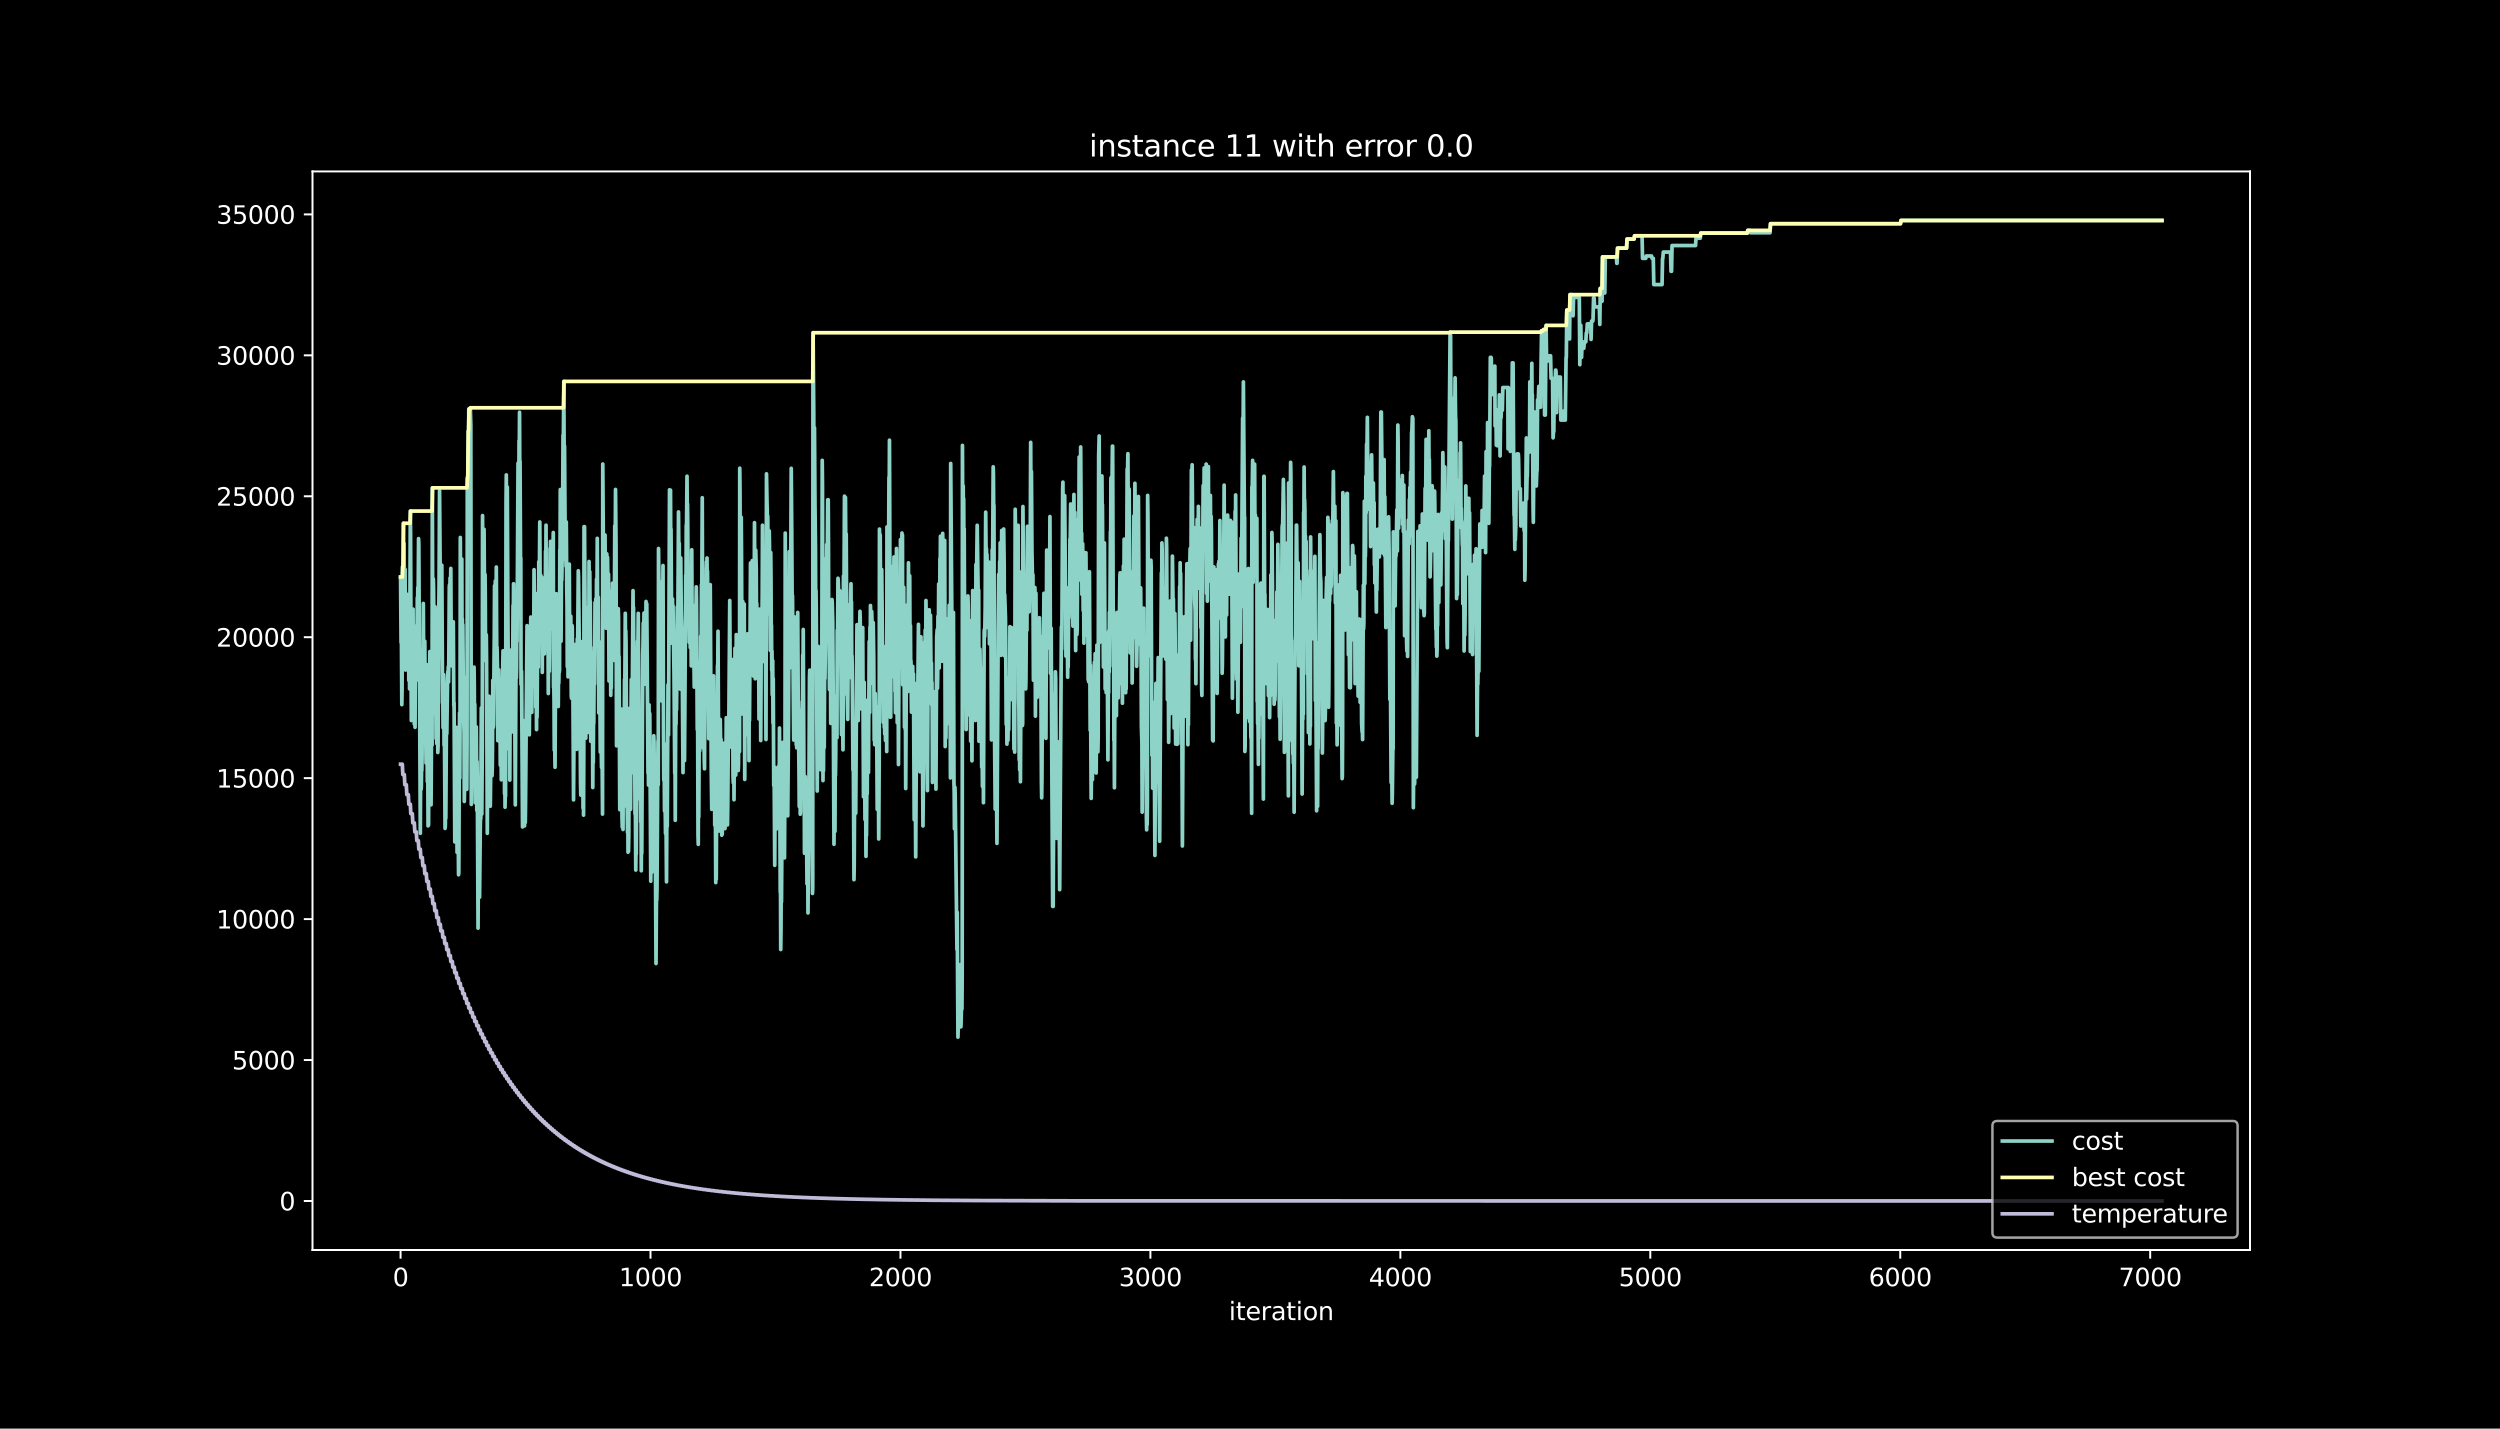 <?xml version="1.0" encoding="utf-8" standalone="no"?>
<!DOCTYPE svg PUBLIC "-//W3C//DTD SVG 1.1//EN"
  "http://www.w3.org/Graphics/SVG/1.1/DTD/svg11.dtd">
<svg height="576pt" version="1.1" viewBox="0 0 1008 576" width="1008pt" xmlns="http://www.w3.org/2000/svg" xmlns:xlink="http://www.w3.org/1999/xlink">
 <defs>
  <style type="text/css">*{stroke-linecap:butt;stroke-linejoin:round;}</style>
 </defs>
 <g id="figure_1">
  <g id="patch_1">
   <path d="M 0 576 
L 1008 576 
L 1008 0 
L 0 0 
z
"/>
  </g>
  <g id="axes_1">
   <g id="patch_2">
    <path d="M 126 504 
L 907.2 504 
L 907.2 69.12 
L 126 69.12 
z
"/>
   </g>
   <g id="matplotlib.axis_1">
    <g id="xtick_1">
     <g id="line2d_1">
      <defs>
       <path d="M 0 0 
L 0 3.5 
" id="m98a55c9125" style="stroke:#ffffff;stroke-width:0.8;"/>
      </defs>
      <g>
       <use style="fill:#ffffff;stroke:#ffffff;stroke-width:0.8;" x="161.509" xlink:href="#m98a55c9125" y="504"/>
      </g>
     </g>
     <g id="text_1">
      <!-- 0 -->
      <g style="fill:#ffffff;" transform="translate(158.328 518.598)scale(0.1 -0.1)">
       <defs>
        <path d="M 2034 4250 
Q 1547 4250 1301 3770 
Q 1056 3291 1056 2328 
Q 1056 1369 1301 889 
Q 1547 409 2034 409 
Q 2525 409 2770 889 
Q 3016 1369 3016 2328 
Q 3016 3291 2770 3770 
Q 2525 4250 2034 4250 
z
M 2034 4750 
Q 2819 4750 3233 4129 
Q 3647 3509 3647 2328 
Q 3647 1150 3233 529 
Q 2819 -91 2034 -91 
Q 1250 -91 836 529 
Q 422 1150 422 2328 
Q 422 3509 836 4129 
Q 1250 4750 2034 4750 
z
" id="DejaVuSans-30" transform="scale(0.016)"/>
       </defs>
       <use xlink:href="#DejaVuSans-30"/>
      </g>
     </g>
    </g>
    <g id="xtick_2">
     <g id="line2d_2">
      <g>
       <use style="fill:#ffffff;stroke:#ffffff;stroke-width:0.8;" x="262.287" xlink:href="#m98a55c9125" y="504"/>
      </g>
     </g>
     <g id="text_2">
      <!-- 1000 -->
      <g style="fill:#ffffff;" transform="translate(249.562 518.598)scale(0.1 -0.1)">
       <defs>
        <path d="M 794 531 
L 1825 531 
L 1825 4091 
L 703 3866 
L 703 4441 
L 1819 4666 
L 2450 4666 
L 2450 531 
L 3481 531 
L 3481 0 
L 794 0 
L 794 531 
z
" id="DejaVuSans-31" transform="scale(0.016)"/>
       </defs>
       <use xlink:href="#DejaVuSans-31"/>
       <use x="63.623" xlink:href="#DejaVuSans-30"/>
       <use x="127.246" xlink:href="#DejaVuSans-30"/>
       <use x="190.869" xlink:href="#DejaVuSans-30"/>
      </g>
     </g>
    </g>
    <g id="xtick_3">
     <g id="line2d_3">
      <g>
       <use style="fill:#ffffff;stroke:#ffffff;stroke-width:0.8;" x="363.065" xlink:href="#m98a55c9125" y="504"/>
      </g>
     </g>
     <g id="text_3">
      <!-- 2000 -->
      <g style="fill:#ffffff;" transform="translate(350.34 518.598)scale(0.1 -0.1)">
       <defs>
        <path d="M 1228 531 
L 3431 531 
L 3431 0 
L 469 0 
L 469 531 
Q 828 903 1448 1529 
Q 2069 2156 2228 2338 
Q 2531 2678 2651 2914 
Q 2772 3150 2772 3378 
Q 2772 3750 2511 3984 
Q 2250 4219 1831 4219 
Q 1534 4219 1204 4116 
Q 875 4013 500 3803 
L 500 4441 
Q 881 4594 1212 4672 
Q 1544 4750 1819 4750 
Q 2544 4750 2975 4387 
Q 3406 4025 3406 3419 
Q 3406 3131 3298 2873 
Q 3191 2616 2906 2266 
Q 2828 2175 2409 1742 
Q 1991 1309 1228 531 
z
" id="DejaVuSans-32" transform="scale(0.016)"/>
       </defs>
       <use xlink:href="#DejaVuSans-32"/>
       <use x="63.623" xlink:href="#DejaVuSans-30"/>
       <use x="127.246" xlink:href="#DejaVuSans-30"/>
       <use x="190.869" xlink:href="#DejaVuSans-30"/>
      </g>
     </g>
    </g>
    <g id="xtick_4">
     <g id="line2d_4">
      <g>
       <use style="fill:#ffffff;stroke:#ffffff;stroke-width:0.8;" x="463.843" xlink:href="#m98a55c9125" y="504"/>
      </g>
     </g>
     <g id="text_4">
      <!-- 3000 -->
      <g style="fill:#ffffff;" transform="translate(451.118 518.598)scale(0.1 -0.1)">
       <defs>
        <path d="M 2597 2516 
Q 3050 2419 3304 2112 
Q 3559 1806 3559 1356 
Q 3559 666 3084 287 
Q 2609 -91 1734 -91 
Q 1441 -91 1130 -33 
Q 819 25 488 141 
L 488 750 
Q 750 597 1062 519 
Q 1375 441 1716 441 
Q 2309 441 2620 675 
Q 2931 909 2931 1356 
Q 2931 1769 2642 2001 
Q 2353 2234 1838 2234 
L 1294 2234 
L 1294 2753 
L 1863 2753 
Q 2328 2753 2575 2939 
Q 2822 3125 2822 3475 
Q 2822 3834 2567 4026 
Q 2313 4219 1838 4219 
Q 1578 4219 1281 4162 
Q 984 4106 628 3988 
L 628 4550 
Q 988 4650 1302 4700 
Q 1616 4750 1894 4750 
Q 2613 4750 3031 4423 
Q 3450 4097 3450 3541 
Q 3450 3153 3228 2886 
Q 3006 2619 2597 2516 
z
" id="DejaVuSans-33" transform="scale(0.016)"/>
       </defs>
       <use xlink:href="#DejaVuSans-33"/>
       <use x="63.623" xlink:href="#DejaVuSans-30"/>
       <use x="127.246" xlink:href="#DejaVuSans-30"/>
       <use x="190.869" xlink:href="#DejaVuSans-30"/>
      </g>
     </g>
    </g>
    <g id="xtick_5">
     <g id="line2d_5">
      <g>
       <use style="fill:#ffffff;stroke:#ffffff;stroke-width:0.8;" x="564.621" xlink:href="#m98a55c9125" y="504"/>
      </g>
     </g>
     <g id="text_5">
      <!-- 4000 -->
      <g style="fill:#ffffff;" transform="translate(551.896 518.598)scale(0.1 -0.1)">
       <defs>
        <path d="M 2419 4116 
L 825 1625 
L 2419 1625 
L 2419 4116 
z
M 2253 4666 
L 3047 4666 
L 3047 1625 
L 3713 1625 
L 3713 1100 
L 3047 1100 
L 3047 0 
L 2419 0 
L 2419 1100 
L 313 1100 
L 313 1709 
L 2253 4666 
z
" id="DejaVuSans-34" transform="scale(0.016)"/>
       </defs>
       <use xlink:href="#DejaVuSans-34"/>
       <use x="63.623" xlink:href="#DejaVuSans-30"/>
       <use x="127.246" xlink:href="#DejaVuSans-30"/>
       <use x="190.869" xlink:href="#DejaVuSans-30"/>
      </g>
     </g>
    </g>
    <g id="xtick_6">
     <g id="line2d_6">
      <g>
       <use style="fill:#ffffff;stroke:#ffffff;stroke-width:0.8;" x="665.399" xlink:href="#m98a55c9125" y="504"/>
      </g>
     </g>
     <g id="text_6">
      <!-- 5000 -->
      <g style="fill:#ffffff;" transform="translate(652.674 518.598)scale(0.1 -0.1)">
       <defs>
        <path d="M 691 4666 
L 3169 4666 
L 3169 4134 
L 1269 4134 
L 1269 2991 
Q 1406 3038 1543 3061 
Q 1681 3084 1819 3084 
Q 2600 3084 3056 2656 
Q 3513 2228 3513 1497 
Q 3513 744 3044 326 
Q 2575 -91 1722 -91 
Q 1428 -91 1123 -41 
Q 819 9 494 109 
L 494 744 
Q 775 591 1075 516 
Q 1375 441 1709 441 
Q 2250 441 2565 725 
Q 2881 1009 2881 1497 
Q 2881 1984 2565 2268 
Q 2250 2553 1709 2553 
Q 1456 2553 1204 2497 
Q 953 2441 691 2322 
L 691 4666 
z
" id="DejaVuSans-35" transform="scale(0.016)"/>
       </defs>
       <use xlink:href="#DejaVuSans-35"/>
       <use x="63.623" xlink:href="#DejaVuSans-30"/>
       <use x="127.246" xlink:href="#DejaVuSans-30"/>
       <use x="190.869" xlink:href="#DejaVuSans-30"/>
      </g>
     </g>
    </g>
    <g id="xtick_7">
     <g id="line2d_7">
      <g>
       <use style="fill:#ffffff;stroke:#ffffff;stroke-width:0.8;" x="766.176" xlink:href="#m98a55c9125" y="504"/>
      </g>
     </g>
     <g id="text_7">
      <!-- 6000 -->
      <g style="fill:#ffffff;" transform="translate(753.451 518.598)scale(0.1 -0.1)">
       <defs>
        <path d="M 2113 2584 
Q 1688 2584 1439 2293 
Q 1191 2003 1191 1497 
Q 1191 994 1439 701 
Q 1688 409 2113 409 
Q 2538 409 2786 701 
Q 3034 994 3034 1497 
Q 3034 2003 2786 2293 
Q 2538 2584 2113 2584 
z
M 3366 4563 
L 3366 3988 
Q 3128 4100 2886 4159 
Q 2644 4219 2406 4219 
Q 1781 4219 1451 3797 
Q 1122 3375 1075 2522 
Q 1259 2794 1537 2939 
Q 1816 3084 2150 3084 
Q 2853 3084 3261 2657 
Q 3669 2231 3669 1497 
Q 3669 778 3244 343 
Q 2819 -91 2113 -91 
Q 1303 -91 875 529 
Q 447 1150 447 2328 
Q 447 3434 972 4092 
Q 1497 4750 2381 4750 
Q 2619 4750 2861 4703 
Q 3103 4656 3366 4563 
z
" id="DejaVuSans-36" transform="scale(0.016)"/>
       </defs>
       <use xlink:href="#DejaVuSans-36"/>
       <use x="63.623" xlink:href="#DejaVuSans-30"/>
       <use x="127.246" xlink:href="#DejaVuSans-30"/>
       <use x="190.869" xlink:href="#DejaVuSans-30"/>
      </g>
     </g>
    </g>
    <g id="xtick_8">
     <g id="line2d_8">
      <g>
       <use style="fill:#ffffff;stroke:#ffffff;stroke-width:0.8;" x="866.954" xlink:href="#m98a55c9125" y="504"/>
      </g>
     </g>
     <g id="text_8">
      <!-- 7000 -->
      <g style="fill:#ffffff;" transform="translate(854.229 518.598)scale(0.1 -0.1)">
       <defs>
        <path d="M 525 4666 
L 3525 4666 
L 3525 4397 
L 1831 0 
L 1172 0 
L 2766 4134 
L 525 4134 
L 525 4666 
z
" id="DejaVuSans-37" transform="scale(0.016)"/>
       </defs>
       <use xlink:href="#DejaVuSans-37"/>
       <use x="63.623" xlink:href="#DejaVuSans-30"/>
       <use x="127.246" xlink:href="#DejaVuSans-30"/>
       <use x="190.869" xlink:href="#DejaVuSans-30"/>
      </g>
     </g>
    </g>
    <g id="text_9">
     <!-- iteration -->
     <g style="fill:#ffffff;" transform="translate(495.477 532.277)scale(0.1 -0.1)">
      <defs>
       <path d="M 603 3500 
L 1178 3500 
L 1178 0 
L 603 0 
L 603 3500 
z
M 603 4863 
L 1178 4863 
L 1178 4134 
L 603 4134 
L 603 4863 
z
" id="DejaVuSans-69" transform="scale(0.016)"/>
       <path d="M 1172 4494 
L 1172 3500 
L 2356 3500 
L 2356 3053 
L 1172 3053 
L 1172 1153 
Q 1172 725 1289 603 
Q 1406 481 1766 481 
L 2356 481 
L 2356 0 
L 1766 0 
Q 1100 0 847 248 
Q 594 497 594 1153 
L 594 3053 
L 172 3053 
L 172 3500 
L 594 3500 
L 594 4494 
L 1172 4494 
z
" id="DejaVuSans-74" transform="scale(0.016)"/>
       <path d="M 3597 1894 
L 3597 1613 
L 953 1613 
Q 991 1019 1311 708 
Q 1631 397 2203 397 
Q 2534 397 2845 478 
Q 3156 559 3463 722 
L 3463 178 
Q 3153 47 2828 -22 
Q 2503 -91 2169 -91 
Q 1331 -91 842 396 
Q 353 884 353 1716 
Q 353 2575 817 3079 
Q 1281 3584 2069 3584 
Q 2775 3584 3186 3129 
Q 3597 2675 3597 1894 
z
M 3022 2063 
Q 3016 2534 2758 2815 
Q 2500 3097 2075 3097 
Q 1594 3097 1305 2825 
Q 1016 2553 972 2059 
L 3022 2063 
z
" id="DejaVuSans-65" transform="scale(0.016)"/>
       <path d="M 2631 2963 
Q 2534 3019 2420 3045 
Q 2306 3072 2169 3072 
Q 1681 3072 1420 2755 
Q 1159 2438 1159 1844 
L 1159 0 
L 581 0 
L 581 3500 
L 1159 3500 
L 1159 2956 
Q 1341 3275 1631 3429 
Q 1922 3584 2338 3584 
Q 2397 3584 2469 3576 
Q 2541 3569 2628 3553 
L 2631 2963 
z
" id="DejaVuSans-72" transform="scale(0.016)"/>
       <path d="M 2194 1759 
Q 1497 1759 1228 1600 
Q 959 1441 959 1056 
Q 959 750 1161 570 
Q 1363 391 1709 391 
Q 2188 391 2477 730 
Q 2766 1069 2766 1631 
L 2766 1759 
L 2194 1759 
z
M 3341 1997 
L 3341 0 
L 2766 0 
L 2766 531 
Q 2569 213 2275 61 
Q 1981 -91 1556 -91 
Q 1019 -91 701 211 
Q 384 513 384 1019 
Q 384 1609 779 1909 
Q 1175 2209 1959 2209 
L 2766 2209 
L 2766 2266 
Q 2766 2663 2505 2880 
Q 2244 3097 1772 3097 
Q 1472 3097 1187 3025 
Q 903 2953 641 2809 
L 641 3341 
Q 956 3463 1253 3523 
Q 1550 3584 1831 3584 
Q 2591 3584 2966 3190 
Q 3341 2797 3341 1997 
z
" id="DejaVuSans-61" transform="scale(0.016)"/>
       <path d="M 1959 3097 
Q 1497 3097 1228 2736 
Q 959 2375 959 1747 
Q 959 1119 1226 758 
Q 1494 397 1959 397 
Q 2419 397 2687 759 
Q 2956 1122 2956 1747 
Q 2956 2369 2687 2733 
Q 2419 3097 1959 3097 
z
M 1959 3584 
Q 2709 3584 3137 3096 
Q 3566 2609 3566 1747 
Q 3566 888 3137 398 
Q 2709 -91 1959 -91 
Q 1206 -91 779 398 
Q 353 888 353 1747 
Q 353 2609 779 3096 
Q 1206 3584 1959 3584 
z
" id="DejaVuSans-6f" transform="scale(0.016)"/>
       <path d="M 3513 2113 
L 3513 0 
L 2938 0 
L 2938 2094 
Q 2938 2591 2744 2837 
Q 2550 3084 2163 3084 
Q 1697 3084 1428 2787 
Q 1159 2491 1159 1978 
L 1159 0 
L 581 0 
L 581 3500 
L 1159 3500 
L 1159 2956 
Q 1366 3272 1645 3428 
Q 1925 3584 2291 3584 
Q 2894 3584 3203 3211 
Q 3513 2838 3513 2113 
z
" id="DejaVuSans-6e" transform="scale(0.016)"/>
      </defs>
      <use xlink:href="#DejaVuSans-69"/>
      <use x="27.783" xlink:href="#DejaVuSans-74"/>
      <use x="66.992" xlink:href="#DejaVuSans-65"/>
      <use x="128.516" xlink:href="#DejaVuSans-72"/>
      <use x="169.629" xlink:href="#DejaVuSans-61"/>
      <use x="230.908" xlink:href="#DejaVuSans-74"/>
      <use x="270.117" xlink:href="#DejaVuSans-69"/>
      <use x="297.9" xlink:href="#DejaVuSans-6f"/>
      <use x="359.082" xlink:href="#DejaVuSans-6e"/>
     </g>
    </g>
   </g>
   <g id="matplotlib.axis_2">
    <g id="ytick_1">
     <g id="line2d_9">
      <defs>
       <path d="M 0 0 
L -3.5 0 
" id="m83962f9c33" style="stroke:#ffffff;stroke-width:0.8;"/>
      </defs>
      <g>
       <use style="fill:#ffffff;stroke:#ffffff;stroke-width:0.8;" x="126" xlink:href="#m83962f9c33" y="484.233"/>
      </g>
     </g>
     <g id="text_10">
      <!-- 0 -->
      <g style="fill:#ffffff;" transform="translate(112.638 488.032)scale(0.1 -0.1)">
       <use xlink:href="#DejaVuSans-30"/>
      </g>
     </g>
    </g>
    <g id="ytick_2">
     <g id="line2d_10">
      <g>
       <use style="fill:#ffffff;stroke:#ffffff;stroke-width:0.8;" x="126" xlink:href="#m83962f9c33" y="427.406"/>
      </g>
     </g>
     <g id="text_11">
      <!-- 5000 -->
      <g style="fill:#ffffff;" transform="translate(93.55 431.205)scale(0.1 -0.1)">
       <use xlink:href="#DejaVuSans-35"/>
       <use x="63.623" xlink:href="#DejaVuSans-30"/>
       <use x="127.246" xlink:href="#DejaVuSans-30"/>
       <use x="190.869" xlink:href="#DejaVuSans-30"/>
      </g>
     </g>
    </g>
    <g id="ytick_3">
     <g id="line2d_11">
      <g>
       <use style="fill:#ffffff;stroke:#ffffff;stroke-width:0.8;" x="126" xlink:href="#m83962f9c33" y="370.579"/>
      </g>
     </g>
     <g id="text_12">
      <!-- 10000 -->
      <g style="fill:#ffffff;" transform="translate(87.188 374.378)scale(0.1 -0.1)">
       <use xlink:href="#DejaVuSans-31"/>
       <use x="63.623" xlink:href="#DejaVuSans-30"/>
       <use x="127.246" xlink:href="#DejaVuSans-30"/>
       <use x="190.869" xlink:href="#DejaVuSans-30"/>
       <use x="254.492" xlink:href="#DejaVuSans-30"/>
      </g>
     </g>
    </g>
    <g id="ytick_4">
     <g id="line2d_12">
      <g>
       <use style="fill:#ffffff;stroke:#ffffff;stroke-width:0.8;" x="126" xlink:href="#m83962f9c33" y="313.752"/>
      </g>
     </g>
     <g id="text_13">
      <!-- 15000 -->
      <g style="fill:#ffffff;" transform="translate(87.188 317.551)scale(0.1 -0.1)">
       <use xlink:href="#DejaVuSans-31"/>
       <use x="63.623" xlink:href="#DejaVuSans-35"/>
       <use x="127.246" xlink:href="#DejaVuSans-30"/>
       <use x="190.869" xlink:href="#DejaVuSans-30"/>
       <use x="254.492" xlink:href="#DejaVuSans-30"/>
      </g>
     </g>
    </g>
    <g id="ytick_5">
     <g id="line2d_13">
      <g>
       <use style="fill:#ffffff;stroke:#ffffff;stroke-width:0.8;" x="126" xlink:href="#m83962f9c33" y="256.925"/>
      </g>
     </g>
     <g id="text_14">
      <!-- 20000 -->
      <g style="fill:#ffffff;" transform="translate(87.188 260.724)scale(0.1 -0.1)">
       <use xlink:href="#DejaVuSans-32"/>
       <use x="63.623" xlink:href="#DejaVuSans-30"/>
       <use x="127.246" xlink:href="#DejaVuSans-30"/>
       <use x="190.869" xlink:href="#DejaVuSans-30"/>
       <use x="254.492" xlink:href="#DejaVuSans-30"/>
      </g>
     </g>
    </g>
    <g id="ytick_6">
     <g id="line2d_14">
      <g>
       <use style="fill:#ffffff;stroke:#ffffff;stroke-width:0.8;" x="126" xlink:href="#m83962f9c33" y="200.098"/>
      </g>
     </g>
     <g id="text_15">
      <!-- 25000 -->
      <g style="fill:#ffffff;" transform="translate(87.188 203.897)scale(0.1 -0.1)">
       <use xlink:href="#DejaVuSans-32"/>
       <use x="63.623" xlink:href="#DejaVuSans-35"/>
       <use x="127.246" xlink:href="#DejaVuSans-30"/>
       <use x="190.869" xlink:href="#DejaVuSans-30"/>
       <use x="254.492" xlink:href="#DejaVuSans-30"/>
      </g>
     </g>
    </g>
    <g id="ytick_7">
     <g id="line2d_15">
      <g>
       <use style="fill:#ffffff;stroke:#ffffff;stroke-width:0.8;" x="126" xlink:href="#m83962f9c33" y="143.271"/>
      </g>
     </g>
     <g id="text_16">
      <!-- 30000 -->
      <g style="fill:#ffffff;" transform="translate(87.188 147.07)scale(0.1 -0.1)">
       <use xlink:href="#DejaVuSans-33"/>
       <use x="63.623" xlink:href="#DejaVuSans-30"/>
       <use x="127.246" xlink:href="#DejaVuSans-30"/>
       <use x="190.869" xlink:href="#DejaVuSans-30"/>
       <use x="254.492" xlink:href="#DejaVuSans-30"/>
      </g>
     </g>
    </g>
    <g id="ytick_8">
     <g id="line2d_16">
      <g>
       <use style="fill:#ffffff;stroke:#ffffff;stroke-width:0.8;" x="126" xlink:href="#m83962f9c33" y="86.444"/>
      </g>
     </g>
     <g id="text_17">
      <!-- 35000 -->
      <g style="fill:#ffffff;" transform="translate(87.188 90.243)scale(0.1 -0.1)">
       <use xlink:href="#DejaVuSans-33"/>
       <use x="63.623" xlink:href="#DejaVuSans-35"/>
       <use x="127.246" xlink:href="#DejaVuSans-30"/>
       <use x="190.869" xlink:href="#DejaVuSans-30"/>
       <use x="254.492" xlink:href="#DejaVuSans-30"/>
      </g>
     </g>
    </g>
   </g>
   <g id="line2d_17">
    <path clip-path="url(#peacf1713f1)" d="M 161.509 232.66 
L 161.711 259.073 
L 161.811 249.912 
L 162.013 284.111 
L 162.114 277.985 
L 162.315 228.409 
L 162.416 263.403 
L 162.618 210.974 
L 162.718 230.148 
L 162.92 219.078 
L 163.122 252.276 
L 163.222 253.22 
L 163.323 229.545 
L 163.525 270.165 
L 163.625 261.084 
L 163.726 258.118 
L 163.928 239.524 
L 164.129 256.311 
L 164.23 241.775 
L 164.331 256.3 
L 164.532 243.195 
L 164.633 240.229 
L 164.734 249.23 
L 164.835 274.314 
L 165.036 263.244 
L 165.137 277.769 
L 165.439 206.065 
L 165.54 215.146 
L 165.843 290.521 
L 165.943 268.699 
L 166.044 272.507 
L 166.145 282.611 
L 166.346 255.379 
L 166.548 245.593 
L 166.649 270.677 
L 166.75 256.345 
L 167.052 291.987 
L 167.153 277.155 
L 167.253 278.098 
L 167.354 293.249 
L 167.455 265.494 
L 167.556 274.712 
L 167.657 257.061 
L 167.757 266.142 
L 167.858 252.288 
L 167.959 274.109 
L 168.06 270.665 
L 168.261 241.002 
L 168.362 245.946 
L 168.463 236.865 
L 168.564 246.969 
L 168.765 217.169 
L 168.866 219.487 
L 169.471 335.971 
L 169.672 293.646 
L 169.773 318.321 
L 169.874 317.377 
L 169.974 309.626 
L 170.075 310.649 
L 170.176 305.33 
L 170.277 281.656 
L 170.378 285.463 
L 170.478 261.346 
L 170.579 270.427 
L 170.68 243.309 
L 170.982 292.385 
L 171.285 258.55 
L 171.385 278.269 
L 171.486 275.303 
L 171.587 299.977 
L 171.688 298.954 
L 171.788 307.671 
L 171.99 267.949 
L 172.292 315.116 
L 172.393 290.032 
L 172.595 332.993 
L 172.695 318.161 
L 172.796 332.698 
L 172.998 283.497 
L 173.199 290.475 
L 173.3 262.721 
L 173.401 289.839 
L 173.502 281.122 
L 173.804 324.492 
L 174.106 275.757 
L 174.207 300.431 
L 174.308 196.699 
L 174.509 258.607 
L 174.711 233.398 
L 174.812 237.206 
L 175.013 264.13 
L 175.215 287.736 
L 175.416 244.616 
L 175.618 265.074 
L 175.82 297.761 
L 175.92 290.009 
L 176.122 299.795 
L 176.223 296.135 
L 176.424 276.28 
L 176.525 303.398 
L 176.626 300.818 
L 176.928 245.298 
L 177.029 236.581 
L 177.23 197.859 
L 177.634 250.344 
L 177.835 264.38 
L 178.137 227.886 
L 178.44 283.44 
L 178.541 280.474 
L 178.641 293.442 
L 178.742 289.634 
L 178.843 271.984 
L 178.944 275.791 
L 179.044 300.466 
L 179.145 287.498 
L 179.448 334.016 
L 179.548 333.073 
L 179.649 326.947 
L 179.75 329.913 
L 180.052 282.906 
L 180.153 295.874 
L 180.455 273.916 
L 180.556 270.87 
L 180.657 271.813 
L 180.758 268.847 
L 180.858 274.973 
L 180.959 265.892 
L 181.161 236.66 
L 181.262 235.717 
L 181.362 246.434 
L 181.463 233.046 
L 181.564 241.093 
L 181.765 229.182 
L 181.967 268.449 
L 182.068 262.323 
L 182.169 264.903 
L 182.37 256.186 
L 182.572 264.471 
L 182.773 250.708 
L 182.975 284.463 
L 183.076 283.383 
L 183.378 339.472 
L 183.479 334.153 
L 183.68 307.069 
L 183.781 321.401 
L 184.083 293.271 
L 184.285 343.677 
L 184.386 334.687 
L 184.486 306.932 
L 184.89 352.712 
L 184.99 351.769 
L 185.293 287.475 
L 185.393 313.763 
L 185.494 289.646 
L 185.595 216.703 
L 185.797 254.879 
L 185.897 258.266 
L 185.998 232.171 
L 186.099 239.922 
L 186.2 225.386 
L 186.3 266.426 
L 186.401 249.594 
L 186.502 266.426 
L 186.603 251.901 
L 186.905 287.918 
L 187.107 295.385 
L 187.207 323.14 
L 187.308 317.014 
L 187.51 298.818 
L 187.611 313.649 
L 187.812 276.007 
L 187.913 273.041 
L 188.014 297.158 
L 188.114 294.578 
L 188.215 318.252 
L 188.316 299.079 
L 188.417 192.733 
L 188.518 210.611 
L 188.82 173.787 
L 188.921 182.777 
L 189.021 164.899 
L 189.122 188.573 
L 189.223 168.854 
L 189.324 193.938 
L 189.425 168.854 
L 189.525 178.958 
L 189.626 164.422 
L 189.828 171.389 
L 190.029 324.333 
L 190.231 306.001 
L 190.332 311.32 
L 190.432 286.236 
L 190.533 289.896 
L 190.634 309.615 
L 190.735 306.648 
L 190.936 284.827 
L 191.037 283.315 
L 191.138 268.983 
L 191.239 276.735 
L 191.339 301.818 
L 191.44 283.94 
L 191.642 323.662 
L 191.843 304.955 
L 192.045 293.078 
L 192.246 326.776 
L 192.347 307.058 
L 192.448 314.809 
L 192.75 374.227 
L 192.952 334.619 
L 193.053 337.585 
L 193.153 353.712 
L 193.254 352.769 
L 193.355 361.759 
L 193.657 332.902 
L 193.758 329.095 
L 193.859 330.038 
L 194.06 285.452 
L 194.262 328.254 
L 194.463 301.022 
L 194.564 207.883 
L 194.665 232 
L 194.766 217.169 
L 194.867 218.191 
L 194.967 227.181 
L 195.068 223.522 
L 195.169 213.418 
L 195.37 242.695 
L 195.471 241.752 
L 195.572 231.648 
L 195.673 241.752 
L 195.774 266.426 
L 195.874 256.322 
L 195.975 259.982 
L 196.076 255.959 
L 196.177 266.062 
L 196.479 335.982 
L 196.681 295.169 
L 196.781 309.706 
L 196.882 290.532 
L 196.983 316.82 
L 197.084 307.83 
L 197.184 280.713 
L 197.386 322.253 
L 197.487 298.136 
L 197.688 325.06 
L 198.091 290.725 
L 198.192 303.693 
L 198.293 288.646 
L 198.394 312.763 
L 198.495 309.103 
L 198.595 298.999 
L 198.696 274.325 
L 198.898 293.317 
L 198.998 292.294 
L 199.2 265.369 
L 199.301 256.231 
L 199.402 236.137 
L 199.502 242.263 
L 199.603 260.141 
L 199.704 234.251 
L 199.905 264.971 
L 200.107 228.625 
L 200.309 269.961 
L 200.409 260.971 
L 200.611 270.904 
L 200.712 298.658 
L 200.913 272.404 
L 201.115 270.074 
L 201.518 293.067 
L 201.619 294.01 
L 201.719 308.535 
L 202.022 291.1 
L 202.123 314.411 
L 202.223 296.533 
L 202.425 309.91 
L 202.727 267.335 
L 202.828 262.391 
L 202.929 264.755 
L 203.13 291.566 
L 203.231 288.987 
L 203.332 296.397 
L 203.433 320.071 
L 203.533 305.739 
L 203.634 325.458 
L 203.735 318.048 
L 203.836 321.014 
L 204.037 202.632 
L 204.138 191.483 
L 204.239 206.531 
L 204.44 196.381 
L 204.541 196.381 
L 204.743 237.979 
L 205.045 295.351 
L 205.146 280.303 
L 205.347 302.25 
L 205.448 287.418 
L 205.549 314.536 
L 205.751 267.608 
L 205.952 274.757 
L 206.053 272.177 
L 206.154 262.073 
L 206.254 267.392 
L 206.355 295.147 
L 206.658 267.279 
L 206.758 261.96 
L 206.859 244.082 
L 206.96 251.492 
L 207.061 235.365 
L 207.363 274.325 
L 207.464 265.335 
L 207.766 324.526 
L 208.068 263.301 
L 208.169 273.405 
L 208.27 269.597 
L 208.371 249.878 
L 208.472 258.595 
L 208.774 204.371 
L 208.875 186.721 
L 208.975 190.312 
L 209.076 206.44 
L 209.177 205.496 
L 209.278 177.742 
L 209.379 183.061 
L 209.479 166.229 
L 209.58 193.347 
L 209.681 185.936 
L 209.882 227.852 
L 209.983 224.886 
L 210.084 275.905 
L 210.286 270.609 
L 210.588 318.889 
L 210.689 333.425 
L 210.89 290.464 
L 211.092 324.265 
L 211.193 321.685 
L 211.293 295.397 
L 211.495 332.993 
L 211.696 307.933 
L 211.797 331.607 
L 211.898 324.197 
L 212.2 287.475 
L 212.503 252.254 
L 212.603 266.585 
L 212.704 257.959 
L 212.906 284.895 
L 213.007 281.235 
L 213.107 286.554 
L 213.309 272.154 
L 213.41 296.272 
L 213.51 286.168 
L 213.611 261.494 
L 213.712 276.019 
L 213.914 256.55 
L 214.014 248.798 
L 214.216 287.236 
L 214.317 272.904 
L 214.417 287.236 
L 214.619 250.878 
L 214.821 276.121 
L 214.921 261.789 
L 215.022 276.314 
L 215.123 272.654 
L 215.324 229.693 
L 215.627 265.403 
L 215.828 239.217 
L 216.03 285.156 
L 216.131 270.631 
L 216.332 294.169 
L 216.433 269.495 
L 216.534 289.214 
L 216.735 262.198 
L 216.836 263.142 
L 216.937 254.152 
L 217.038 268.983 
L 217.239 226.488 
L 217.34 229.068 
L 217.441 236.478 
L 217.642 210.452 
L 217.844 250.071 
L 218.045 231.887 
L 218.146 245.741 
L 218.247 239.922 
L 218.348 259.096 
L 218.449 232.716 
L 218.65 271.109 
L 218.751 243.354 
L 218.852 261.232 
L 218.952 234.944 
L 219.053 261.232 
L 219.154 255.106 
L 219.255 262.857 
L 219.356 248.833 
L 219.456 263.664 
L 219.557 259.641 
L 219.759 236.228 
L 219.859 246.332 
L 219.96 222.215 
L 220.061 231.455 
L 220.162 211.747 
L 220.263 246.23 
L 220.363 231.398 
L 220.464 234.478 
L 220.565 232.637 
L 220.666 235.217 
L 220.867 258.982 
L 220.968 254.959 
L 221.069 279.633 
L 221.371 240.422 
L 221.472 270.665 
L 221.573 263.255 
L 221.774 221.146 
L 221.875 231.25 
L 221.976 218.282 
L 222.077 244.946 
L 222.177 238.82 
L 222.379 253.663 
L 222.48 229.545 
L 222.58 231.648 
L 222.681 226.465 
L 222.782 246.162 
L 222.984 220.249 
L 223.084 214.714 
L 223.185 277.098 
L 223.286 275.257 
L 223.387 282.781 
L 223.487 302.5 
L 223.588 293.419 
L 223.79 309.353 
L 224.092 251.435 
L 224.193 256.22 
L 224.294 239.388 
L 224.394 256.22 
L 224.495 252.72 
L 224.596 260.778 
L 224.697 243.945 
L 224.999 282.826 
L 225.1 284.861 
L 225.201 268.029 
L 225.301 275.439 
L 225.402 270.12 
L 225.503 271.063 
L 225.604 270.12 
L 225.705 221.692 
L 225.805 225.136 
L 225.906 197.381 
L 226.208 258.561 
L 226.41 228.523 
L 226.511 233.842 
L 226.813 214.816 
L 227.015 175.458 
L 227.115 183.004 
L 227.317 153.784 
L 227.519 194.29 
L 227.619 179.765 
L 227.922 224.954 
L 228.023 225.897 
L 228.123 220.578 
L 228.224 228.329 
L 228.325 210.452 
L 228.526 238.399 
L 228.627 243.718 
L 228.728 268.802 
L 228.829 254.277 
L 228.93 258.084 
L 229.03 272.916 
L 229.232 234.967 
L 229.333 254.686 
L 229.534 227.454 
L 229.736 271.62 
L 230.139 248.446 
L 230.34 280.531 
L 230.441 281.554 
L 230.643 252.185 
L 230.744 253.129 
L 230.844 272.302 
L 230.945 268.495 
L 231.247 322.503 
L 231.651 266.006 
L 231.751 259.88 
L 231.953 277.292 
L 232.054 274.712 
L 232.154 259.88 
L 232.255 268.961 
L 232.457 264.608 
L 232.558 302.125 
L 232.759 257.538 
L 232.86 267.642 
L 233.162 230.136 
L 233.263 232.716 
L 233.465 251.39 
L 233.868 286.02 
L 234.069 315.275 
L 234.17 320.594 
L 234.271 307.626 
L 234.472 258.732 
L 234.775 286.532 
L 234.976 301.693 
L 235.077 325.81 
L 235.178 303.989 
L 235.279 328.663 
L 235.379 304.546 
L 235.48 212.35 
L 235.581 226.886 
L 235.682 212.35 
L 235.883 243.877 
L 236.085 288.918 
L 236.186 297.636 
L 236.387 256.425 
L 236.488 269.393 
L 236.589 254.561 
L 236.689 269.097 
L 236.79 244.98 
L 236.992 274.143 
L 237.093 271.177 
L 237.193 295.294 
L 237.294 280.963 
L 237.395 281.906 
L 237.496 226.397 
L 237.697 246.628 
L 237.798 230.5 
L 237.899 245.037 
L 238 242.457 
L 238.201 298.92 
L 238.302 271.166 
L 238.403 272.109 
L 238.503 263.028 
L 238.604 269.154 
L 238.705 283.679 
L 238.806 282.656 
L 238.907 290.407 
L 239.007 317.525 
L 239.108 298.352 
L 239.209 307.433 
L 239.31 290.6 
L 239.41 291.623 
L 239.612 260.971 
L 239.713 275.803 
L 239.914 242.968 
L 240.015 259.8 
L 240.116 255.993 
L 240.217 241.456 
L 240.317 256.504 
L 240.418 251.185 
L 240.519 233.535 
L 240.62 258.618 
L 240.821 217.066 
L 241.023 260.653 
L 241.224 240.763 
L 241.426 287.464 
L 241.628 258.72 
L 241.829 270.813 
L 242.031 303.239 
L 242.131 288.907 
L 242.333 301.636 
L 242.434 302.023 
L 242.535 309.433 
L 242.736 298.363 
L 242.938 328.243 
L 243.038 187.096 
L 243.24 215.873 
L 243.341 216.816 
L 243.442 243.104 
L 243.643 224.965 
L 243.744 241.797 
L 243.845 240.774 
L 243.945 215.691 
L 244.248 252.708 
L 244.349 252.367 
L 244.449 253.311 
L 244.651 223.317 
L 244.852 230.807 
L 244.953 224.681 
L 245.256 246.514 
L 245.356 231.466 
L 245.558 274.587 
L 245.759 267.517 
L 245.86 241.229 
L 245.961 265.346 
L 246.062 253.401 
L 246.263 280.36 
L 246.364 271.279 
L 246.465 277.405 
L 246.666 245.593 
L 246.767 238.183 
L 246.868 254.311 
L 246.969 235.137 
L 247.07 263.255 
L 247.17 248.423 
L 247.271 257.413 
L 247.372 254.833 
L 247.473 258.493 
L 247.573 266.244 
L 247.674 258.493 
L 247.876 211.997 
L 247.977 238.285 
L 248.178 197.336 
L 248.38 220.135 
L 248.581 300.716 
L 248.783 260.209 
L 248.884 274.746 
L 248.984 273.723 
L 249.085 251.901 
L 249.186 254.345 
L 249.287 245.423 
L 249.387 249.083 
L 249.488 273.757 
L 249.589 264.676 
L 249.891 326.458 
L 249.992 325.515 
L 250.093 308.683 
L 250.194 316.434 
L 250.395 305.046 
L 250.496 285.872 
L 250.798 329.743 
L 250.899 333.55 
L 251 313.831 
L 251.101 316.798 
L 251.201 334.448 
L 251.302 310.331 
L 251.403 325.379 
L 251.605 316.286 
L 251.806 273.996 
L 251.907 280.122 
L 252.108 247.287 
L 252.209 258.016 
L 252.31 254.356 
L 252.411 259.55 
L 252.612 300.522 
L 253.015 335.619 
L 253.116 319.491 
L 253.217 343.609 
L 253.318 334.528 
L 253.419 343.245 
L 253.519 337.119 
L 253.721 299.522 
L 253.822 303.182 
L 253.922 285.531 
L 254.023 288.498 
L 254.225 326.356 
L 254.527 274.018 
L 254.729 311.615 
L 255.233 238.138 
L 255.333 252.674 
L 255.434 244.923 
L 255.535 264.096 
L 255.636 261.13 
L 255.736 262.153 
L 256.039 328.186 
L 256.14 319.196 
L 256.341 350.803 
L 256.442 340.699 
L 256.543 344.359 
L 257.047 258.55 
L 257.147 266.301 
L 257.349 247.298 
L 257.651 303.909 
L 257.752 307.569 
L 257.853 322.105 
L 257.954 318.446 
L 258.054 322.105 
L 258.155 304.455 
L 258.256 312.206 
L 258.357 331.379 
L 258.457 323.969 
L 258.558 351.087 
L 258.659 334.96 
L 258.76 344.041 
L 259.163 263.562 
L 259.264 259.902 
L 259.364 251.185 
L 259.465 258.595 
L 259.667 247.162 
L 259.768 264.812 
L 259.868 259.755 
L 259.969 275.882 
L 260.171 258.777 
L 260.271 251.026 
L 260.372 260.164 
L 260.473 242.513 
L 260.574 249.299 
L 260.675 248.355 
L 260.775 243.457 
L 261.279 311.66 
L 261.38 307.853 
L 261.481 316.57 
L 261.682 284.179 
L 261.783 307.853 
L 261.884 303.83 
L 261.985 287.702 
L 262.388 355.315 
L 262.489 329.027 
L 262.69 348.098 
L 262.791 351.758 
L 262.992 333.402 
L 263.194 348.564 
L 263.295 320.81 
L 263.396 329.891 
L 263.496 323.765 
L 263.597 296.647 
L 263.698 299.227 
L 263.899 319.684 
L 264.202 333.232 
L 264.504 388.491 
L 264.706 358.906 
L 264.806 362.93 
L 264.907 357.611 
L 265.21 308.865 
L 265.31 298.761 
L 265.411 316.411 
L 265.512 221.158 
L 265.713 237.99 
L 265.814 249.855 
L 266.016 234.546 
L 266.419 272.768 
L 266.52 268.745 
L 266.62 263.426 
L 266.721 282.599 
L 266.822 254.845 
L 266.923 262.255 
L 267.024 259.289 
L 267.124 241.411 
L 267.225 242.354 
L 267.326 228.023 
L 267.527 295.317 
L 267.628 314.49 
L 267.729 299.659 
L 267.931 326.992 
L 268.031 312.456 
L 268.233 328.311 
L 268.334 336.062 
L 268.434 316.889 
L 268.737 355.554 
L 268.938 317.048 
L 269.039 333.175 
L 269.341 276.098 
L 269.543 296.329 
L 269.946 197.484 
L 270.148 224.965 
L 270.349 197.631 
L 270.45 222.306 
L 270.551 213.316 
L 270.853 259.323 
L 271.155 241.468 
L 271.256 251.572 
L 271.357 244.161 
L 271.76 271.961 
L 272.062 311.786 
L 272.163 305.66 
L 272.264 330.743 
L 272.466 284.247 
L 272.566 291.998 
L 272.667 277.166 
L 272.768 286.247 
L 272.869 277.53 
L 273.07 244.696 
L 273.272 255.765 
L 273.574 206.406 
L 273.776 233.398 
L 273.876 219.067 
L 273.977 253.163 
L 274.078 247.037 
L 274.28 277.86 
L 274.38 266.869 
L 274.481 224.942 
L 274.683 247.025 
L 274.985 257.675 
L 275.388 311.513 
L 275.489 284.395 
L 275.59 291.805 
L 275.69 287.782 
L 275.791 272.95 
L 275.993 306.705 
L 276.497 231.887 
L 276.597 238.013 
L 276.698 211.725 
L 276.799 214.304 
L 277.001 192.006 
L 277.101 206.837 
L 277.202 203.178 
L 277.303 212.895 
L 277.504 252.515 
L 277.605 248.708 
L 277.706 235.74 
L 277.908 259.039 
L 278.008 246.071 
L 278.109 253.822 
L 278.21 239.297 
L 278.311 261.119 
L 278.411 230.693 
L 278.512 256.982 
L 278.613 250.856 
L 278.714 268.506 
L 278.915 221.658 
L 279.117 266.835 
L 279.318 249.037 
L 279.419 256.788 
L 279.621 246.684 
L 279.822 268.051 
L 279.923 277.041 
L 280.024 273.382 
L 280.225 244.025 
L 280.326 246.991 
L 280.427 255.709 
L 280.528 254.765 
L 280.729 236.615 
L 280.83 242.741 
L 281.132 294.192 
L 281.233 269.518 
L 281.435 336.642 
L 281.536 340.449 
L 281.636 313.331 
L 281.737 329.459 
L 282.039 274.973 
L 282.14 302.727 
L 282.342 266.381 
L 282.443 284.259 
L 282.543 256.504 
L 282.644 259.084 
L 282.745 262.051 
L 282.846 235.762 
L 282.946 241.888 
L 283.148 200.677 
L 283.35 278.451 
L 283.45 271.041 
L 283.652 301.784 
L 283.753 287.248 
L 283.954 305.955 
L 284.055 309.978 
L 284.257 266.097 
L 284.357 280.428 
L 284.458 277.848 
L 284.76 229.67 
L 284.861 226.511 
L 284.962 242.638 
L 285.063 224.988 
L 285.164 239.32 
L 285.264 230.239 
L 285.768 297.829 
L 285.869 272.745 
L 285.97 276.553 
L 286.071 250.265 
L 286.171 255.584 
L 286.272 250.265 
L 286.373 235.728 
L 286.776 310.103 
L 286.978 326.333 
L 287.078 322.526 
L 287.28 320.56 
L 287.381 298.738 
L 287.481 316.388 
L 287.683 272.507 
L 287.885 302.602 
L 287.985 307.921 
L 288.086 304.955 
L 288.187 332.709 
L 288.288 330.129 
L 288.489 334.039 
L 288.59 355.861 
L 288.691 345.757 
L 288.792 354.474 
L 289.094 293.612 
L 289.195 287.486 
L 289.295 268.313 
L 289.396 269.336 
L 289.497 254.504 
L 289.9 335.073 
L 290.102 323.299 
L 290.404 290.066 
L 290.606 303.386 
L 290.706 298.067 
L 290.807 300.761 
L 291.009 336.767 
L 291.109 333.8 
L 291.21 336.38 
L 291.513 304.5 
L 291.613 310.626 
L 291.815 304.387 
L 291.916 304.387 
L 292.016 299.602 
L 292.218 312.263 
L 292.319 334.084 
L 292.42 317.252 
L 292.52 327.356 
L 292.621 303.239 
L 292.722 307.046 
L 292.823 289.396 
L 293.024 307.171 
L 293.125 310.138 
L 293.327 332.596 
L 293.427 325.185 
L 293.629 301.989 
L 293.73 291.885 
L 293.83 295.908 
L 294.234 242.116 
L 294.536 293.862 
L 294.637 285.145 
L 294.737 284.122 
L 294.939 301.273 
L 295.141 267.233 
L 295.241 285.111 
L 295.342 265.937 
L 295.544 311.945 
L 295.644 315.604 
L 295.745 290.93 
L 295.846 298.34 
L 295.947 322.458 
L 296.148 288.236 
L 296.35 261.369 
L 296.652 312.524 
L 296.753 295.692 
L 296.854 255.879 
L 296.955 277.996 
L 297.156 259.505 
L 297.358 295.283 
L 297.458 280.747 
L 297.66 310.672 
L 297.761 308.092 
L 297.962 277.507 
L 298.164 303.034 
L 298.265 188.778 
L 298.365 197.734 
L 298.466 224.022 
L 298.668 211.247 
L 298.769 218.657 
L 298.869 208.554 
L 298.97 222.624 
L 299.172 272.848 
L 299.272 287.895 
L 299.474 242.491 
L 299.676 270.631 
L 299.776 285.156 
L 299.978 246.514 
L 300.079 243.548 
L 300.28 314.263 
L 300.381 290.146 
L 300.583 296.488 
L 300.683 295.465 
L 300.784 278.633 
L 300.885 282.44 
L 300.986 279.86 
L 301.086 271.143 
L 301.187 277.11 
L 301.389 255.572 
L 301.49 280.656 
L 301.59 255.572 
L 301.691 259.596 
L 301.893 283.008 
L 301.993 306.682 
L 302.094 280.394 
L 302.195 290.498 
L 302.397 260.698 
L 302.598 227 
L 302.699 253.288 
L 302.8 227 
L 303.102 249.799 
L 303.304 226.034 
L 303.505 256.084 
L 303.606 253.504 
L 303.707 259.63 
L 303.807 272.598 
L 304.009 264.244 
L 304.211 210.736 
L 304.513 273.677 
L 304.714 221.806 
L 304.916 229.273 
L 305.017 253.39 
L 305.118 243.286 
L 305.319 257.163 
L 305.42 249.753 
L 305.621 270.597 
L 305.823 247.798 
L 306.025 289.884 
L 306.327 245.605 
L 306.428 259.937 
L 306.528 253.811 
L 306.73 298.579 
L 306.932 256.629 
L 307.032 247.344 
L 307.133 255.095 
L 307.234 251.287 
L 307.335 239.524 
L 307.435 211.77 
L 307.738 266.699 
L 307.839 248.821 
L 307.939 261.789 
L 308.242 223.908 
L 308.342 238.445 
L 308.443 229.455 
L 308.645 263.437 
L 308.846 298.181 
L 309.048 191.051 
L 309.249 202.348 
L 309.35 206.008 
L 309.451 233.126 
L 309.552 208.042 
L 309.854 245.571 
L 310.156 214.054 
L 310.257 220.078 
L 310.358 247.832 
L 310.459 240.422 
L 310.56 262.244 
L 310.761 222.772 
L 310.862 232.876 
L 310.963 254.697 
L 311.063 252.117 
L 311.164 270.222 
L 311.265 262.471 
L 311.366 280.122 
L 311.567 266.392 
L 311.668 291.476 
L 311.769 273.598 
L 311.97 316.741 
L 312.071 311.422 
L 312.172 317.548 
L 312.374 348.905 
L 312.575 309.433 
L 312.676 313.24 
L 312.777 316.207 
L 312.877 333.857 
L 313.079 315.002 
L 313.18 334.175 
L 313.281 325.185 
L 313.381 327.765 
L 313.482 325.185 
L 313.583 326.208 
L 313.684 311.683 
L 313.784 326.731 
L 313.885 325.708 
L 313.986 308.876 
L 314.188 320.651 
L 314.288 293.533 
L 314.591 359.747 
L 314.691 355.724 
L 314.792 382.842 
L 314.893 375.091 
L 314.994 355.917 
L 315.095 363.669 
L 315.296 333.846 
L 315.397 309.171 
L 315.498 321.139 
L 315.598 299.318 
L 315.8 321.901 
L 316.002 329.731 
L 316.102 328.788 
L 316.203 331.368 
L 316.304 345.893 
L 316.505 311.342 
L 316.606 214.93 
L 316.707 243.207 
L 316.808 242.263 
L 317.11 292.533 
L 317.211 279.565 
L 317.614 328.936 
L 317.916 293.01 
L 318.219 222.408 
L 318.319 269.404 
L 318.521 232.205 
L 318.622 234.228 
L 318.723 248.764 
L 319.025 188.835 
L 319.226 214.043 
L 319.428 247.844 
L 319.529 240.093 
L 320.033 298.397 
L 320.133 289.68 
L 320.335 248.73 
L 320.436 289.748 
L 320.537 272.098 
L 320.637 288.225 
L 320.738 271.393 
L 320.839 298.511 
L 320.94 283.463 
L 321.04 300.295 
L 321.141 297.715 
L 321.242 301.523 
L 321.645 246.935 
L 321.847 284.247 
L 322.149 310.842 
L 322.25 325.174 
L 322.451 291.476 
L 322.653 328.299 
L 322.754 327.277 
L 322.955 286.327 
L 323.056 287.907 
L 323.157 302.432 
L 323.459 282.849 
L 323.56 291.839 
L 323.661 264.085 
L 323.762 280.917 
L 323.862 253.799 
L 324.064 295.965 
L 324.165 320.082 
L 324.265 316.275 
L 324.366 344.029 
L 324.669 313.081 
L 324.769 318.4 
L 324.971 343.609 
L 325.072 319.934 
L 325.374 356.372 
L 325.475 338.722 
L 325.576 356.372 
L 325.676 346.268 
L 325.777 368.09 
L 325.979 344.086 
L 326.079 338.767 
L 326.382 273.268 
L 326.483 270.188 
L 326.583 271.131 
L 326.684 296.215 
L 326.785 281.167 
L 326.886 294.487 
L 326.986 287.986 
L 327.087 307.705 
L 327.188 280.587 
L 327.591 360.236 
L 327.692 357.656 
L 327.793 134.156 
L 327.893 140.282 
L 328.095 165.831 
L 328.196 189.948 
L 328.297 186.982 
L 328.397 172.446 
L 328.599 203.621 
L 328.8 220.385 
L 328.901 245.468 
L 329.002 238.058 
L 329.103 245.468 
L 329.506 318.946 
L 329.909 260.607 
L 330.01 279.781 
L 330.111 264.733 
L 330.312 295.908 
L 330.413 271.234 
L 330.614 278.724 
L 330.715 294.851 
L 330.816 291.191 
L 330.917 310.365 
L 331.118 288.407 
L 331.219 308.058 
L 331.32 291.873 
L 331.521 185.607 
L 331.622 195.711 
L 331.824 314.741 
L 331.925 292.919 
L 332.025 310.797 
L 332.126 291.078 
L 332.328 301.409 
L 332.529 259.084 
L 332.63 273.62 
L 333.033 240.093 
L 333.134 224.988 
L 333.235 234.069 
L 333.335 219.533 
L 333.436 239.252 
L 333.537 231.841 
L 333.739 201.507 
L 333.839 207.633 
L 333.94 201.507 
L 334.041 219.157 
L 334.142 256.425 
L 334.242 250.731 
L 334.444 278.03 
L 334.646 252.742 
L 334.746 256.402 
L 334.847 265.392 
L 334.948 291.68 
L 335.149 253.674 
L 335.25 270.506 
L 335.452 241.729 
L 335.553 242.673 
L 335.754 250.571 
L 335.956 281.156 
L 336.258 340.404 
L 336.46 309.603 
L 336.661 335.221 
L 336.762 308.933 
L 336.863 312.592 
L 336.963 304.841 
L 337.064 280.724 
L 337.165 286.043 
L 337.266 282.235 
L 337.467 297.442 
L 337.568 254.117 
L 337.669 263.107 
L 337.87 233.16 
L 337.971 234.103 
L 338.072 238.126 
L 338.173 265.881 
L 338.274 250.833 
L 338.374 259.914 
L 338.576 238.16 
L 338.677 241.82 
L 338.777 266.494 
L 338.878 248.617 
L 339.281 296.192 
L 339.382 288.543 
L 339.483 295.954 
L 339.584 276.78 
L 339.684 282.906 
L 339.886 302.318 
L 339.987 284.668 
L 340.088 232.228 
L 340.188 250.105 
L 340.289 240.002 
L 340.491 200.052 
L 340.692 234.58 
L 340.894 200.575 
L 341.095 232.989 
L 341.196 215.339 
L 341.498 280.235 
L 341.599 277.269 
L 341.801 290.066 
L 342.103 243.877 
L 342.204 246.844 
L 342.305 271.518 
L 342.506 244.377 
L 342.607 271.495 
L 342.708 267.836 
L 342.809 273.155 
L 343.01 239.399 
L 343.111 235.376 
L 343.212 250.424 
L 343.312 242.673 
L 343.413 267.347 
L 343.514 264.38 
L 343.615 268.404 
L 343.917 310.433 
L 344.018 296.101 
L 344.32 354.69 
L 344.421 349.371 
L 344.623 309.762 
L 344.723 305.739 
L 345.026 327.89 
L 345.53 251.867 
L 345.731 274.666 
L 345.933 265.46 
L 346.033 290.544 
L 346.134 266.426 
L 346.336 270.609 
L 346.739 246.48 
L 346.84 249.446 
L 347.041 285.793 
L 347.243 260.584 
L 347.344 284.702 
L 347.545 265.972 
L 347.646 282.099 
L 347.847 253.038 
L 348.15 321.242 
L 348.351 280.44 
L 348.452 275.121 
L 348.754 330.447 
L 348.956 307.683 
L 349.158 345.279 
L 349.258 330.754 
L 349.359 336.88 
L 349.561 311.331 
L 349.661 320.048 
L 349.762 302.17 
L 349.863 309.922 
L 349.964 282.167 
L 350.165 311.445 
L 350.468 258.63 
L 350.568 262.653 
L 350.669 287.327 
L 350.77 252.765 
L 350.871 267.813 
L 350.972 244.139 
L 351.072 247.673 
L 351.274 271.188 
L 351.475 246.559 
L 351.576 250.583 
L 351.778 264.983 
L 351.879 258.857 
L 351.979 275.689 
L 352.08 251.015 
L 352.282 264.551 
L 352.483 298.477 
L 352.584 284.145 
L 352.685 300.272 
L 352.886 279.61 
L 353.189 297.579 
L 353.39 284.929 
L 353.491 293.646 
L 353.693 326.333 
L 353.793 316.229 
L 353.894 292.555 
L 353.995 298.681 
L 354.096 297.658 
L 354.297 338.278 
L 354.499 304.773 
L 354.6 213.327 
L 354.7 219.453 
L 354.801 215.43 
L 354.902 215.793 
L 355.003 235.512 
L 355.103 231.489 
L 355.204 249.367 
L 355.305 231.489 
L 355.406 244.457 
L 355.507 229.625 
L 356.111 291.248 
L 356.313 269.313 
L 356.514 293.226 
L 356.615 290.646 
L 356.716 295.965 
L 356.817 272.291 
L 356.917 274.871 
L 357.018 298.545 
L 357.22 260.539 
L 357.321 266.665 
L 357.522 303.011 
L 357.623 212.463 
L 357.724 239.718 
L 357.824 225.181 
L 358.026 247.946 
L 358.127 256.936 
L 358.429 192.46 
L 358.53 202.564 
L 358.631 177.481 
L 358.731 205.235 
L 358.933 289.157 
L 359.034 280.076 
L 359.135 289.157 
L 359.336 240.809 
L 359.538 265.96 
L 359.638 264.937 
L 359.84 228.386 
L 360.042 264.937 
L 360.142 257.186 
L 360.243 233.512 
L 360.344 237.535 
L 360.445 224.567 
L 360.646 273.132 
L 360.747 255.254 
L 360.848 278.678 
L 360.949 272.552 
L 361.049 287.384 
L 361.15 262.71 
L 361.251 271.7 
L 361.352 270.677 
L 361.452 221.135 
L 361.654 278.428 
L 361.755 291.396 
L 361.856 287.736 
L 361.956 288.759 
L 362.057 281.008 
L 362.158 283.588 
L 362.259 308.262 
L 362.561 245.139 
L 362.763 269.143 
L 362.863 261.732 
L 363.065 217.566 
L 363.367 249.753 
L 363.569 221.044 
L 363.67 214.918 
L 363.77 230.023 
L 363.871 215.691 
L 363.972 276.121 
L 364.073 251.447 
L 364.173 260.164 
L 364.375 236.785 
L 364.677 293.18 
L 364.879 266.313 
L 364.98 294.067 
L 365.08 290.259 
L 365.181 317.934 
L 365.584 244.025 
L 365.685 247.832 
L 365.786 262.664 
L 365.887 259.005 
L 365.987 262.664 
L 366.088 278.792 
L 366.29 226.92 
L 366.491 275.859 
L 366.592 273.28 
L 366.794 232.16 
L 366.894 256.277 
L 367.096 252.254 
L 367.197 270.131 
L 367.298 266.472 
L 367.499 287.134 
L 367.701 271.063 
L 367.801 274.03 
L 367.902 283.02 
L 368.003 268.688 
L 368.205 280.462 
L 368.305 271.745 
L 368.608 330.516 
L 368.708 304.228 
L 368.91 328.663 
L 369.011 309.49 
L 369.212 345.495 
L 369.615 275.519 
L 369.817 305.853 
L 370.321 251.731 
L 370.422 275.848 
L 370.522 273.268 
L 370.623 257.141 
L 370.825 284.077 
L 370.926 311.195 
L 371.228 265.847 
L 371.329 256.766 
L 371.53 272.325 
L 371.732 300.659 
L 371.833 296.635 
L 371.933 299.215 
L 372.135 333.016 
L 372.538 292.68 
L 372.639 307.637 
L 372.84 258.845 
L 372.941 263.096 
L 373.042 254.015 
L 373.243 268.415 
L 373.344 242.127 
L 373.445 252.674 
L 373.546 276.348 
L 373.647 261.823 
L 373.949 318.775 
L 374.251 258.698 
L 374.352 274.825 
L 374.554 265.04 
L 374.654 245.866 
L 374.856 271.711 
L 375.057 252.06 
L 375.158 248.037 
L 375.36 268.415 
L 375.461 283.463 
L 375.561 267.335 
L 375.662 284.168 
L 375.763 275.178 
L 375.864 286.884 
L 375.964 315.479 
L 376.065 289.191 
L 376.166 291.816 
L 376.267 304.784 
L 376.468 278.939 
L 376.67 304.273 
L 376.771 301.227 
L 376.871 310.217 
L 376.972 297.249 
L 377.073 315.127 
L 377.275 305.194 
L 377.375 318.161 
L 377.678 256.743 
L 377.879 253.856 
L 377.98 277.53 
L 378.081 272.211 
L 378.182 248.503 
L 378.282 249.446 
L 378.383 253.106 
L 378.484 235.455 
L 378.585 241.581 
L 378.685 269.336 
L 378.786 244.252 
L 378.887 252.97 
L 378.988 225.215 
L 379.089 230.534 
L 379.189 216.202 
L 379.29 241.286 
L 379.492 220.828 
L 379.592 223.408 
L 379.693 222.465 
L 379.895 266.631 
L 380.096 215.055 
L 380.499 242.957 
L 380.701 220.271 
L 380.802 225.659 
L 380.903 217.907 
L 381.104 301.022 
L 381.205 276.905 
L 381.406 297.567 
L 381.507 283.236 
L 381.608 292.226 
L 381.709 286.1 
L 381.91 268.301 
L 382.011 282.633 
L 382.112 258.959 
L 382.213 269.063 
L 382.313 249.344 
L 382.414 273.018 
L 382.515 267.699 
L 382.717 244.025 
L 382.918 275.462 
L 383.019 266.835 
L 383.22 313.661 
L 383.321 186.868 
L 383.825 254.822 
L 384.228 278.36 
L 384.329 270.609 
L 384.43 246.935 
L 384.631 315.32 
L 384.732 319.343 
L 384.833 334.175 
L 385.034 317.434 
L 385.135 321.094 
L 385.841 382.853 
L 385.941 367.806 
L 386.244 418.177 
L 386.345 414.517 
L 386.445 389.843 
L 386.546 414.517 
L 386.748 397.401 
L 386.848 389.991 
L 387.05 396.765 
L 387.252 388.934 
L 387.453 413.995 
L 387.655 406.846 
L 387.755 405.902 
L 387.856 406.846 
L 387.957 392.321 
L 388.058 179.583 
L 388.159 205.871 
L 388.36 195.881 
L 388.461 208.849 
L 388.562 201.098 
L 388.662 226.181 
L 388.763 213.213 
L 388.965 264.676 
L 389.066 258.55 
L 389.166 240.672 
L 389.267 245.639 
L 389.569 294.146 
L 389.67 267.858 
L 389.771 270.825 
L 389.872 288.475 
L 390.073 256.55 
L 390.174 257.936 
L 390.275 240.286 
L 390.376 243.945 
L 390.678 280.678 
L 390.779 277.712 
L 390.88 280.678 
L 390.98 275.359 
L 391.081 250.276 
L 391.383 298.818 
L 391.686 279.621 
L 391.787 284.94 
L 391.887 306.762 
L 392.19 238.104 
L 392.29 247.185 
L 392.391 274.405 
L 392.492 270.597 
L 392.593 242.843 
L 392.694 255.811 
L 392.794 250.492 
L 392.895 256.618 
L 392.996 276.337 
L 393.097 261.8 
L 393.197 262.744 
L 393.298 290.498 
L 393.5 227.602 
L 393.601 245.252 
L 394.004 211.804 
L 394.508 247.025 
L 394.608 237.945 
L 394.709 298.863 
L 394.81 285.054 
L 394.911 287.634 
L 395.112 261.721 
L 395.213 269.131 
L 395.314 286.782 
L 395.415 269.131 
L 395.515 294.215 
L 395.616 276.337 
L 395.818 309.296 
L 395.918 293.169 
L 396.12 317.082 
L 396.322 283.031 
L 396.523 323.651 
L 396.825 254.72 
L 396.926 253.697 
L 397.027 256.663 
L 397.229 244.946 
L 397.43 206.496 
L 397.632 228.579 
L 397.732 221.169 
L 397.833 240.343 
L 397.934 223.51 
L 398.035 227.17 
L 398.136 251.287 
L 398.236 236.751 
L 398.438 253.151 
L 398.539 249.492 
L 398.74 226.647 
L 398.942 259.607 
L 399.043 256.641 
L 399.244 242.729 
L 399.446 257.618 
L 399.546 251.492 
L 399.748 298.329 
L 399.95 279.144 
L 400.05 221.658 
L 400.151 238.49 
L 400.453 188.232 
L 400.554 191.471 
L 400.655 206.303 
L 400.756 203.723 
L 400.957 290.316 
L 401.26 326.242 
L 401.36 299.124 
L 401.461 305.25 
L 401.562 287.6 
L 401.764 321.764 
L 401.864 327.083 
L 401.965 340.051 
L 402.469 254.277 
L 402.671 231.591 
L 402.872 242.229 
L 403.074 226.375 
L 403.174 240.706 
L 403.275 218.885 
L 403.578 264.233 
L 403.88 213.873 
L 404.081 246.048 
L 404.182 245.764 
L 404.283 231.909 
L 404.384 243.673 
L 404.485 226.841 
L 404.585 229.42 
L 404.686 213.293 
L 404.888 228.409 
L 404.988 264.426 
L 405.089 239.752 
L 405.291 245.934 
L 405.392 248.901 
L 405.492 257.788 
L 405.694 292.032 
L 405.895 287.066 
L 405.996 300.034 
L 406.097 289.93 
L 406.198 293.589 
L 406.299 274.416 
L 406.399 298.533 
L 406.601 286.475 
L 406.702 294.226 
L 406.903 273.075 
L 407.105 278.974 
L 407.206 252.685 
L 407.306 258.811 
L 407.407 280.633 
L 407.508 278.053 
L 407.609 282.076 
L 407.81 253.015 
L 408.012 266.256 
L 408.113 257.05 
L 408.213 275.848 
L 408.314 259.016 
L 408.415 264.289 
L 408.516 260.687 
L 408.616 267.983 
L 408.818 302.023 
L 408.919 280.201 
L 409.12 303.25 
L 409.322 205.337 
L 409.423 211.463 
L 409.523 226.295 
L 409.624 211.77 
L 409.725 216.941 
L 409.927 244.275 
L 410.027 253.356 
L 410.229 234.762 
L 410.531 211.804 
L 410.733 281.304 
L 410.834 285.952 
L 410.934 306.364 
L 411.035 284.099 
L 411.136 310.388 
L 411.337 297.317 
L 411.438 315.195 
L 411.741 256.538 
L 411.942 230.546 
L 412.144 264.79 
L 412.244 292.544 
L 412.345 291.601 
L 412.446 204.235 
L 412.748 241.809 
L 412.849 240.786 
L 412.95 255.834 
L 413.051 252.174 
L 413.151 255.981 
L 413.252 246.9 
L 413.353 266.619 
L 413.454 253.651 
L 413.555 277.769 
L 413.655 273.961 
L 413.958 232.296 
L 414.058 254.117 
L 414.26 212.202 
L 414.361 221.283 
L 414.462 214.555 
L 414.663 242.309 
L 414.764 227.977 
L 414.865 230.557 
L 414.965 246.684 
L 415.268 222.488 
L 415.369 226.147 
L 415.57 178.356 
L 415.671 202.473 
L 415.872 190.096 
L 416.074 221.987 
L 416.376 237.854 
L 416.477 231.728 
L 416.679 274.28 
L 416.779 250.162 
L 416.981 261.607 
L 417.082 260.664 
L 417.283 236.888 
L 417.485 288.759 
L 417.686 239.183 
L 417.888 275.189 
L 417.989 271.166 
L 418.09 272.109 
L 418.19 281.19 
L 418.291 278.223 
L 418.392 262.096 
L 418.493 278.223 
L 418.694 264.187 
L 418.795 269.506 
L 418.896 259.402 
L 418.997 273.734 
L 419.097 249.06 
L 419.4 269.824 
L 419.601 256.72 
L 419.904 315.559 
L 420.004 321.685 
L 420.105 314.275 
L 420.408 261.96 
L 420.609 279.474 
L 420.911 239.217 
L 421.012 248.298 
L 421.113 273.382 
L 421.315 251.844 
L 421.516 267.04 
L 421.718 297.692 
L 422.02 221.783 
L 422.222 258.141 
L 422.322 252.015 
L 422.423 260.732 
L 422.524 246.207 
L 422.625 250.23 
L 422.725 234.103 
L 422.826 261.221 
L 423.028 242.445 
L 423.129 245.025 
L 423.229 236.035 
L 423.33 208.281 
L 423.532 271.472 
L 423.632 254.64 
L 423.733 258.232 
L 423.834 253.288 
L 424.136 316.343 
L 424.439 365.464 
L 424.539 350.939 
L 424.64 365.464 
L 424.842 326.299 
L 424.943 322.639 
L 425.043 297.965 
L 425.144 298.988 
L 425.245 279.815 
L 425.446 295.942 
L 425.547 270.859 
L 425.648 273.439 
L 425.85 313.354 
L 425.95 338.028 
L 426.051 311.74 
L 426.152 330.913 
L 426.253 321.923 
L 426.353 300.102 
L 426.454 324.219 
L 426.555 311.251 
L 426.656 315.275 
L 426.757 299.147 
L 426.857 315.275 
L 426.958 312.308 
L 427.26 358.713 
L 427.966 252.81 
L 428.067 261.8 
L 428.167 253.083 
L 428.47 196.984 
L 428.571 194.404 
L 428.772 235.217 
L 428.873 210.133 
L 428.974 213.793 
L 429.074 204.803 
L 429.175 221.635 
L 429.276 199.814 
L 429.578 237.729 
L 429.679 236.785 
L 429.78 264.54 
L 429.881 236.785 
L 430.082 248.923 
L 430.183 251.89 
L 430.284 249.31 
L 430.485 273.052 
L 430.586 253.879 
L 430.687 268.927 
L 430.888 242.673 
L 430.989 249.196 
L 431.09 243.639 
L 431.191 244.184 
L 431.292 245.116 
L 431.392 217.362 
L 431.493 220.328 
L 431.695 203.212 
L 431.997 242.786 
L 432.098 239.82 
L 432.199 225.283 
L 432.299 247.105 
L 432.4 239.354 
L 432.602 252.458 
L 432.803 210.918 
L 432.904 213.884 
L 433.005 199.359 
L 433.106 221.181 
L 433.206 213.77 
L 433.307 231.648 
L 433.408 206.565 
L 433.71 262.323 
L 433.811 229.489 
L 433.912 254.572 
L 434.013 232.751 
L 434.214 255.845 
L 434.315 253.606 
L 434.617 209.383 
L 434.718 210.327 
L 434.819 234.001 
L 434.92 226.59 
L 435.121 184.266 
L 435.323 207.065 
L 435.423 203.041 
L 435.524 185.164 
L 435.625 195.267 
L 435.726 180.22 
L 436.028 231.114 
L 436.129 214.986 
L 436.23 239.661 
L 436.532 219.226 
L 436.734 246.184 
L 436.834 222.51 
L 437.036 259.334 
L 437.137 233.046 
L 437.338 256.254 
L 437.54 236.99 
L 437.641 244.4 
L 437.741 240.74 
L 437.842 222.863 
L 438.044 252.117 
L 438.144 242.911 
L 438.245 243.855 
L 438.346 242.911 
L 438.648 257.254 
L 438.749 274.086 
L 438.85 257.254 
L 438.951 274.905 
L 439.152 234.183 
L 439.253 230.523 
L 439.555 294.431 
L 439.656 268.142 
L 439.858 305.785 
L 439.958 321.912 
L 440.16 305.682 
L 440.261 286.509 
L 440.462 314.4 
L 440.664 276.45 
L 440.765 282.576 
L 440.865 297.408 
L 441.067 279.906 
L 441.269 266.994 
L 441.369 282.042 
L 441.571 263.551 
L 441.772 296.545 
L 441.873 296.624 
L 441.974 311.672 
L 442.276 260.107 
L 442.478 289.464 
L 442.579 280.474 
L 442.679 303.125 
L 442.78 297.295 
L 442.982 183.879 
L 443.183 175.798 
L 443.385 259.016 
L 443.586 213.52 
L 443.788 242.9 
L 443.889 227.852 
L 444.09 235.751 
L 444.292 191.903 
L 444.393 206.44 
L 444.493 203.473 
L 444.897 268.949 
L 445.3 218.896 
L 445.602 277.78 
L 445.703 260.948 
L 445.804 269.665 
L 445.904 255.129 
L 446.005 279.246 
L 446.106 270.165 
L 446.207 271.109 
L 446.307 270.165 
L 446.408 261.448 
L 446.711 306.364 
L 446.912 275.223 
L 447.013 279.246 
L 447.114 254.163 
L 447.214 270.995 
L 447.315 246.878 
L 447.416 268.699 
L 447.718 214.452 
L 447.819 220.533 
L 447.92 192.778 
L 448.021 206.678 
L 448.121 192.347 
L 448.323 198.95 
L 448.525 179.879 
L 448.625 179.879 
L 448.827 245.582 
L 448.928 246.23 
L 449.028 262.937 
L 449.129 298.522 
L 449.23 295.806 
L 449.331 317.627 
L 449.532 275.496 
L 449.633 276.041 
L 449.734 275.098 
L 449.835 250.424 
L 450.137 288.566 
L 450.339 254.686 
L 450.439 246.935 
L 450.641 250.844 
L 450.842 281.406 
L 450.943 253.651 
L 451.044 259.709 
L 451.145 275.837 
L 451.346 250.14 
L 451.548 232.25 
L 451.649 230.955 
L 451.85 255.027 
L 451.951 272.677 
L 452.153 239.433 
L 452.354 271.177 
L 452.455 274.837 
L 452.556 283.554 
L 452.757 246.719 
L 452.858 245.775 
L 452.959 228.125 
L 453.06 229.148 
L 453.16 235.274 
L 453.261 217.396 
L 453.463 259.311 
L 453.563 250.594 
L 453.664 250.594 
L 453.765 259.584 
L 453.866 279.303 
L 453.967 264.778 
L 454.067 277.746 
L 454.47 189.13 
L 454.571 192.938 
L 454.773 182.925 
L 454.974 222.294 
L 455.075 197.211 
L 455.176 211.543 
L 455.277 197.211 
L 455.68 263.233 
L 455.881 240.649 
L 455.982 257.482 
L 456.083 241.354 
L 456.184 250.344 
L 456.284 230.625 
L 456.486 275.393 
L 456.788 241.07 
L 456.889 257.197 
L 456.99 249.787 
L 457.191 208.019 
L 457.292 210.986 
L 457.393 227.818 
L 457.595 194.858 
L 457.796 216.759 
L 457.897 203.791 
L 458.3 268.654 
L 458.502 255.64 
L 458.703 225.693 
L 458.804 226.636 
L 458.905 222.829 
L 459.005 200.177 
L 459.308 257.129 
L 459.409 256.106 
L 459.509 241.581 
L 459.711 259.777 
L 459.812 258.834 
L 459.912 237.013 
L 460.013 248.958 
L 460.215 292.714 
L 460.416 299.704 
L 460.517 327.458 
L 460.819 269.302 
L 460.92 265.642 
L 461.021 267.029 
L 461.122 245.207 
L 461.323 283.508 
L 461.525 257.152 
L 461.726 288.316 
L 461.827 273.984 
L 461.928 298.658 
L 462.029 293.987 
L 462.23 329.265 
L 462.331 334.584 
L 462.432 312.763 
L 462.533 332.482 
L 462.633 322.378 
L 462.734 199.745 
L 462.835 207.042 
L 463.037 243.877 
L 463.238 227.466 
L 463.339 264.346 
L 463.44 239.672 
L 463.54 245.798 
L 463.641 263.676 
L 463.843 239.888 
L 463.944 249.992 
L 464.044 225.874 
L 464.145 228.454 
L 464.447 304.557 
L 464.548 290.032 
L 464.649 293.692 
L 464.75 317.809 
L 464.851 311.683 
L 465.052 283.202 
L 465.254 298.408 
L 465.354 289.418 
L 465.657 344.904 
L 466.06 275.53 
L 466.261 315.138 
L 466.362 312.172 
L 466.463 288.055 
L 466.665 306.398 
L 466.967 265.142 
L 467.168 288.248 
L 467.37 318.332 
L 467.572 339.187 
L 468.277 231.012 
L 468.378 243.98 
L 468.479 218.896 
L 468.579 221.476 
L 468.882 260.834 
L 468.982 260.834 
L 469.083 264.494 
L 469.184 258.368 
L 469.285 263.687 
L 469.386 237.399 
L 469.587 248.06 
L 469.688 245.093 
L 469.789 255.754 
L 469.889 237.876 
L 470.091 265.801 
L 470.293 217.009 
L 470.393 221.033 
L 470.696 282.065 
L 470.897 261.323 
L 470.998 257.027 
L 471.2 299.306 
L 471.804 242.332 
L 472.107 287.679 
L 472.308 258.323 
L 472.51 286.759 
L 472.61 267.585 
L 472.711 224.226 
L 472.913 238.558 
L 473.014 247.639 
L 473.114 241.559 
L 473.417 293.567 
L 473.618 251.015 
L 473.719 247.355 
L 473.82 257.459 
L 474.021 300.011 
L 474.122 299.068 
L 474.223 282.235 
L 474.424 299.011 
L 474.525 296.431 
L 474.626 300.091 
L 474.727 293.965 
L 474.828 274.791 
L 474.928 299.875 
L 475.231 263.903 
L 475.331 283.622 
L 475.533 261.573 
L 475.634 236.49 
L 475.735 251.015 
L 475.835 226.897 
L 475.936 248.719 
L 476.037 231.148 
L 476.138 249.389 
L 476.238 248.105 
L 476.44 276.121 
L 476.742 341.097 
L 477.145 263.539 
L 477.246 266.119 
L 477.549 248.696 
L 477.75 271.95 
L 477.851 288.782 
L 478.153 253.276 
L 478.254 263.38 
L 478.456 234.944 
L 478.556 227.295 
L 478.657 233.421 
L 478.959 300.272 
L 479.06 276.155 
L 479.161 292.282 
L 479.463 226.954 
L 479.564 235.944 
L 479.665 232.137 
L 479.866 221.192 
L 480.068 258.118 
L 480.37 189.46 
L 480.471 198.45 
L 480.673 187.403 
L 480.975 227.386 
L 481.076 236.103 
L 481.277 212.725 
L 481.378 231.898 
L 481.479 212.725 
L 481.68 241.593 
L 481.882 246.196 
L 481.983 265.915 
L 482.084 260.618 
L 482.184 275.666 
L 482.487 218.589 
L 482.587 235.706 
L 482.688 209.417 
L 482.991 237.206 
L 483.192 204.178 
L 483.394 237.103 
L 483.494 229.693 
L 483.595 235.012 
L 483.797 212.861 
L 483.898 218.976 
L 483.998 232.08 
L 484.099 226.761 
L 484.2 253.049 
L 484.301 236.217 
L 484.502 277.428 
L 484.603 280.394 
L 485.107 195.779 
L 485.208 203.189 
L 485.308 202.246 
L 485.409 203.189 
L 485.51 188.664 
L 485.712 210.747 
L 485.812 209.804 
L 485.913 218.521 
L 486.014 194.404 
L 486.115 211.236 
L 486.316 187.107 
L 486.518 239.308 
L 486.619 213.02 
L 486.82 242.388 
L 487.223 188.119 
L 487.324 214.407 
L 487.425 211.827 
L 487.526 207.803 
L 487.626 222.328 
L 487.727 213.611 
L 487.828 217.635 
L 488.029 199.757 
L 488.231 234.455 
L 488.332 208.167 
L 488.433 213.918 
L 488.936 298.443 
L 489.037 283.918 
L 489.138 298.749 
L 489.44 228.579 
L 489.541 246.23 
L 489.843 230.852 
L 490.045 243.582 
L 490.247 233.557 
L 490.347 229.75 
L 490.549 254.959 
L 490.75 279.576 
L 490.952 250.878 
L 491.053 236.547 
L 491.154 237.49 
L 491.254 227.386 
L 491.355 244.218 
L 491.456 226.34 
L 491.657 245.241 
L 491.859 209.872 
L 491.96 224.92 
L 492.061 222.34 
L 492.161 241.513 
L 492.262 222.34 
L 492.464 249.639 
L 492.564 232.807 
L 492.766 271.461 
L 492.867 267.801 
L 493.068 243.559 
L 493.169 250.969 
L 493.27 249.946 
L 493.572 195.608 
L 493.774 241.9 
L 493.875 238.933 
L 493.975 243.229 
L 494.076 256.811 
L 494.177 235.001 
L 494.278 243.718 
L 494.378 241.138 
L 494.58 247.969 
L 494.681 223.294 
L 494.782 238.342 
L 494.983 207.69 
L 495.084 225.34 
L 495.185 217.589 
L 495.386 230.239 
L 495.487 215.702 
L 495.689 239.581 
L 495.789 221.931 
L 495.89 222.874 
L 495.991 229 
L 496.092 209.826 
L 496.192 213.85 
L 496.293 212.907 
L 496.495 227.306 
L 496.596 210.474 
L 496.898 281.519 
L 496.999 265.392 
L 497.099 274.109 
L 497.2 271.143 
L 497.402 253.072 
L 497.503 267.404 
L 497.704 224.817 
L 497.805 239.649 
L 498.006 206.144 
L 498.107 225.863 
L 498.208 199.575 
L 498.41 243.741 
L 498.51 241.161 
L 498.611 250.242 
L 498.712 273.916 
L 498.813 246.798 
L 499.115 287.168 
L 499.417 236.762 
L 499.518 231.443 
L 499.619 258.561 
L 499.82 235.762 
L 500.022 251.242 
L 500.123 258.993 
L 500.324 231.512 
L 500.425 216.975 
L 500.526 244.73 
L 501.03 168.604 
L 501.131 186.482 
L 501.332 153.988 
L 501.735 208.531 
L 501.836 208.531 
L 501.937 303 
L 502.038 301.079 
L 502.239 257.232 
L 502.34 265.949 
L 502.441 257.232 
L 502.642 289.373 
L 502.743 285.566 
L 502.945 242.832 
L 503.045 269.949 
L 503.146 260.959 
L 503.348 229.227 
L 503.448 253.902 
L 503.549 251.481 
L 503.65 244.07 
L 503.852 290.93 
L 503.952 277.962 
L 504.053 278.985 
L 504.154 282.792 
L 504.355 297.329 
L 504.456 282.281 
L 504.658 327.913 
L 504.759 196.336 
L 504.859 200.143 
L 505.061 185.618 
L 505.262 234.819 
L 505.464 202.325 
L 505.666 194.529 
L 505.766 214.248 
L 505.867 187.13 
L 506.069 229.42 
L 506.169 207.599 
L 506.371 231.421 
L 506.573 218.351 
L 506.673 232.682 
L 506.774 209.008 
L 506.875 282.804 
L 506.976 278.849 
L 507.076 291.816 
L 507.177 284.065 
L 507.379 308.183 
L 507.48 288.464 
L 507.58 297.681 
L 507.782 270.734 
L 507.883 273.7 
L 507.983 288.032 
L 508.185 235.706 
L 508.286 259.766 
L 508.387 235.092 
L 508.487 239.115 
L 508.79 280.417 
L 508.89 276.394 
L 508.991 267.313 
L 509.092 285.19 
L 509.193 281.383 
L 509.394 322.196 
L 509.596 192.051 
L 509.697 192.051 
L 509.898 240.399 
L 509.999 239.456 
L 510.201 264.517 
L 510.301 249.98 
L 510.503 275.609 
L 510.604 257.959 
L 510.704 273.007 
L 511.007 245.707 
L 511.108 270.791 
L 511.309 265.96 
L 511.41 280.485 
L 511.511 272.734 
L 511.611 273.757 
L 511.712 277.417 
L 511.813 276.394 
L 511.914 289.362 
L 512.115 265.756 
L 512.216 280.587 
L 512.418 231.796 
L 512.518 255.913 
L 512.72 239.786 
L 512.821 214.702 
L 512.922 218.51 
L 513.123 248.503 
L 513.425 275.291 
L 513.627 256.197 
L 513.728 283.952 
L 513.829 280.292 
L 514.03 282.258 
L 514.131 279.678 
L 514.232 252.56 
L 514.332 266.892 
L 514.433 250.06 
L 514.534 257.47 
L 514.635 253.447 
L 514.736 266.415 
L 514.836 238.661 
L 514.937 241.24 
L 515.139 238.661 
L 515.239 219.487 
L 515.542 256.97 
L 515.643 242.138 
L 515.844 289.043 
L 515.945 264.369 
L 516.146 298.079 
L 516.65 242.877 
L 516.751 246.9 
L 516.953 212.679 
L 517.054 211.656 
L 517.154 212.6 
L 517.255 206.474 
L 517.457 193.301 
L 517.658 205.985 
L 517.86 303.341 
L 517.961 297.215 
L 518.162 251.583 
L 518.263 275.257 
L 518.364 260.425 
L 518.464 264.233 
L 518.666 285.679 
L 518.968 235.717 
L 519.069 218.885 
L 519.271 292.646 
L 519.371 301.727 
L 519.472 320.901 
L 519.573 194.733 
L 519.674 218.851 
L 519.775 201.2 
L 519.976 221.851 
L 520.077 225.874 
L 520.379 186.425 
L 520.48 191.096 
L 520.581 214.77 
L 520.682 290.919 
L 520.782 284.793 
L 520.984 298.738 
L 521.085 291.044 
L 521.286 304.012 
L 521.387 300.352 
L 521.488 307.762 
L 521.589 293.226 
L 521.79 327.481 
L 522.193 258.254 
L 522.294 258.254 
L 522.395 255.675 
L 522.697 211.736 
L 522.798 211.736 
L 522.999 232.91 
L 523.1 231.966 
L 523.201 237.285 
L 523.403 226.909 
L 523.705 268.472 
L 523.806 255.504 
L 523.906 258.084 
L 524.007 234.41 
L 524.209 259.061 
L 524.31 260.005 
L 524.41 251.287 
L 524.511 252.094 
L 524.612 252.094 
L 524.713 261.084 
L 525.015 320.162 
L 525.217 286.157 
L 525.317 289.964 
L 525.418 268.142 
L 525.519 287.861 
L 525.62 206.531 
L 525.72 210.122 
L 525.821 188.3 
L 525.922 202.848 
L 526.023 201.462 
L 526.124 205.269 
L 526.224 222.101 
L 526.325 216.077 
L 526.426 232.205 
L 526.527 228.398 
L 526.627 218.294 
L 526.728 232.819 
L 526.829 229.852 
L 526.93 233.66 
L 527.131 271.722 
L 527.232 249.901 
L 527.534 295.385 
L 527.635 246.321 
L 527.736 262.448 
L 527.837 261.505 
L 528.038 272.223 
L 528.139 299.977 
L 528.24 283.849 
L 528.341 292.839 
L 528.441 216.487 
L 528.643 250.731 
L 528.744 249.787 
L 529.046 230.352 
L 529.348 257.516 
L 529.55 238.342 
L 529.651 231.205 
L 529.752 237.331 
L 529.953 254.106 
L 530.155 224.306 
L 530.356 282.554 
L 530.457 258.845 
L 530.86 326.913 
L 530.961 299.159 
L 531.162 319.014 
L 531.263 325.14 
L 531.364 298.022 
L 531.465 301.829 
L 531.666 271.018 
L 531.767 270.074 
L 532.17 215.577 
L 532.372 231.705 
L 532.573 234.671 
L 532.775 273.677 
L 532.876 277.337 
L 532.976 252.663 
L 533.178 303.625 
L 533.38 282.883 
L 533.581 242.082 
L 533.682 242.911 
L 533.883 277.701 
L 533.984 271.575 
L 534.085 256.527 
L 534.287 290.532 
L 534.387 286.873 
L 534.589 241.877 
L 534.69 241.877 
L 534.891 232.796 
L 535.093 263.255 
L 535.194 254.538 
L 535.395 208.599 
L 535.496 210.679 
L 535.697 285.156 
L 535.798 276.166 
L 536 236.967 
L 536.101 242.286 
L 536.201 227.75 
L 536.403 236.74 
L 536.504 239.32 
L 536.604 229.216 
L 536.705 236.626 
L 536.806 235.603 
L 536.907 211.486 
L 537.008 212.872 
L 537.108 213.895 
L 537.209 209.872 
L 537.31 217.76 
L 537.612 190.142 
L 537.915 220.908 
L 538.116 220.908 
L 538.217 204.076 
L 538.418 243.082 
L 538.62 210.008 
L 538.822 291.589 
L 538.922 276.485 
L 539.124 300.329 
L 539.325 282.451 
L 539.426 282.451 
L 539.527 292.555 
L 539.628 264.801 
L 539.729 265.744 
L 539.829 262.085 
L 539.93 235.796 
L 540.132 261.425 
L 540.232 246.9 
L 540.333 255.981 
L 540.535 231.978 
L 540.837 275.757 
L 541.139 313.934 
L 541.24 312.99 
L 541.341 296.158 
L 541.442 198.62 
L 541.543 208.622 
L 541.744 199.905 
L 542.046 244.309 
L 542.147 236.171 
L 542.349 254.027 
L 542.45 248.708 
L 542.55 222.419 
L 542.752 226.715 
L 542.853 226.715 
L 543.054 198.961 
L 543.155 213.793 
L 543.256 198.961 
L 543.659 263.96 
L 543.76 249.628 
L 543.86 250.367 
L 543.961 250.367 
L 544.163 277.235 
L 544.364 254.39 
L 544.465 277.314 
L 544.566 262.982 
L 544.667 228.829 
L 544.868 256.629 
L 545.07 234.046 
L 545.171 234.989 
L 545.372 219.942 
L 545.473 221.169 
L 545.674 258.004 
L 545.775 251.878 
L 545.977 224.124 
L 546.078 224.124 
L 546.178 232.841 
L 546.38 275.644 
L 546.481 265.54 
L 546.581 268.506 
L 546.884 238.57 
L 546.985 255.402 
L 547.085 254.231 
L 547.186 263.221 
L 547.287 255.47 
L 547.589 280.678 
L 547.791 273.905 
L 548.093 249.594 
L 548.194 257.004 
L 548.295 256.061 
L 548.395 283.179 
L 548.597 256.061 
L 548.698 249.935 
L 548.799 253.379 
L 549 291.589 
L 549.202 295.112 
L 549.302 294.169 
L 549.403 298.192 
L 549.706 235.956 
L 549.806 253.606 
L 549.907 251.026 
L 550.109 202.087 
L 550.31 235.33 
L 550.411 220.794 
L 550.512 224.454 
L 550.613 219.135 
L 550.713 192.017 
L 550.814 206.849 
L 551.016 179.049 
L 551.116 185.925 
L 551.318 168.275 
L 551.52 196.972 
L 551.822 196.972 
L 551.923 200.78 
L 552.023 197.813 
L 552.225 205.564 
L 552.427 201.905 
L 552.527 205.564 
L 552.628 220.396 
L 552.83 186.391 
L 552.93 187.414 
L 553.031 183.391 
L 553.233 205.212 
L 553.434 216.578 
L 553.535 196.859 
L 553.636 216.566 
L 553.737 194.745 
L 553.938 217.009 
L 554.039 202.678 
L 554.14 227.761 
L 554.241 213.236 
L 554.341 235.058 
L 554.543 216.384 
L 554.946 246.764 
L 555.047 224.942 
L 555.148 237.91 
L 555.349 221.51 
L 555.45 222.453 
L 555.551 213.373 
L 555.752 222.465 
L 555.853 217.146 
L 556.055 224.556 
L 556.155 224.556 
L 556.256 218.43 
L 556.458 221.01 
L 556.76 166.138 
L 556.962 166.138 
L 557.566 222.988 
L 557.768 207.44 
L 557.869 207.44 
L 558.07 185.3 
L 558.272 223.954 
L 558.372 200.28 
L 558.776 253.049 
L 559.078 213.998 
L 559.279 239.774 
L 559.38 239.774 
L 559.582 223.999 
L 559.683 226.579 
L 559.783 222.919 
L 559.884 208.383 
L 560.086 222.203 
L 560.388 282.031 
L 560.59 267.199 
L 560.892 315.491 
L 561.093 300.375 
L 561.295 323.89 
L 561.396 319.866 
L 561.597 301.989 
L 561.698 301.989 
L 561.799 214.452 
L 561.9 241.57 
L 562.101 237.91 
L 562.303 244.298 
L 562.404 240.274 
L 562.504 244.298 
L 562.706 224.454 
L 562.807 224.454 
L 562.907 223.51 
L 563.21 205.542 
L 563.311 209.201 
L 563.411 222.169 
L 563.613 171.377 
L 563.714 177.674 
L 563.915 212.986 
L 564.117 196.154 
L 564.419 196.154 
L 564.52 193.574 
L 564.721 199.882 
L 564.822 199.882 
L 565.024 208.417 
L 565.125 199.473 
L 565.326 206.246 
L 565.427 191.721 
L 565.528 211.44 
L 565.729 205.314 
L 565.83 214.395 
L 565.931 210.588 
L 566.032 195.54 
L 566.334 256.311 
L 566.435 252.651 
L 566.535 256.311 
L 566.737 214.543 
L 566.939 220.078 
L 567.14 258.686 
L 567.241 262.494 
L 567.342 240.672 
L 567.543 264.676 
L 567.846 209.645 
L 568.047 219.305 
L 568.148 219.305 
L 568.249 201.427 
L 568.349 216.259 
L 568.45 196.54 
L 568.551 205.53 
L 568.753 190.323 
L 568.853 206.451 
L 569.156 174.276 
L 569.256 174.276 
L 569.458 168.013 
L 569.66 168.729 
L 569.861 325.663 
L 570.063 301.079 
L 570.163 304.046 
L 570.264 301.079 
L 570.365 316.127 
L 570.768 298.977 
L 570.97 305.966 
L 571.07 313.377 
L 571.675 214.259 
L 571.776 214.259 
L 571.877 234.273 
L 572.078 231.387 
L 572.179 236.706 
L 572.381 218.123 
L 572.481 218.123 
L 572.582 211.997 
L 572.683 213.02 
L 572.884 230.671 
L 573.086 245.002 
L 573.187 225.829 
L 573.288 234.546 
L 573.489 207.235 
L 573.59 207.235 
L 573.993 244.423 
L 574.195 248.23 
L 574.295 247.287 
L 574.598 196.927 
L 574.698 196.927 
L 574.799 206.008 
L 575.001 177.14 
L 575.102 183.55 
L 575.303 215.214 
L 575.605 215.214 
L 575.706 217.794 
L 575.908 193.676 
L 576.009 197.336 
L 576.109 173.662 
L 576.21 202.041 
L 576.311 185.209 
L 576.613 232.603 
L 576.714 228.943 
L 576.916 218.169 
L 577.016 203.337 
L 577.117 204.36 
L 577.319 222.135 
L 577.419 195.847 
L 577.52 197.415 
L 577.722 201.393 
L 577.823 201.393 
L 578.024 221.112 
L 578.226 206.587 
L 578.326 215.657 
L 578.427 198.006 
L 578.528 204.132 
L 578.73 235.74 
L 578.931 253.731 
L 579.032 250.765 
L 579.133 260.869 
L 579.233 255.55 
L 579.334 264.54 
L 579.435 261.96 
L 579.536 246.912 
L 579.637 252.231 
L 579.838 207.428 
L 580.14 242.957 
L 580.241 223.783 
L 580.443 226.215 
L 580.544 226.431 
L 580.644 212.1 
L 580.846 232.887 
L 580.947 235.853 
L 581.249 206.792 
L 581.451 214.202 
L 581.652 196.324 
L 581.753 182.481 
L 581.954 197.006 
L 582.156 188.016 
L 582.358 202.848 
L 582.559 188.323 
L 582.761 217.191 
L 582.861 202.655 
L 582.962 202.757 
L 583.063 201.155 
L 583.265 234.546 
L 583.466 258.584 
L 583.567 261.164 
L 583.869 218.044 
L 583.97 218.044 
L 584.373 171.002 
L 584.675 133.906 
L 584.776 141.316 
L 584.877 135.19 
L 585.079 183.209 
L 585.28 183.209 
L 585.482 184.232 
L 585.582 209.315 
L 585.885 160.626 
L 585.986 166.752 
L 586.086 166.365 
L 586.288 180.902 
L 586.389 180.902 
L 586.59 163.024 
L 586.691 152.352 
L 586.893 168.479 
L 586.993 169.423 
L 587.296 241.343 
L 587.497 225.215 
L 587.598 239.74 
L 587.8 209.497 
L 588.001 193.722 
L 588.303 206.201 
L 588.404 196.995 
L 588.606 207.985 
L 588.707 182.64 
L 588.807 195.381 
L 588.908 178.549 
L 589.11 212.713 
L 589.21 204.962 
L 589.311 212.713 
L 589.412 210.133 
L 589.614 219.76 
L 589.714 219.76 
L 589.815 243.434 
L 590.017 221.976 
L 590.117 221.033 
L 590.319 262.482 
L 590.42 253.492 
L 590.621 256.072 
L 590.722 247.355 
L 591.024 195.927 
L 591.226 230.512 
L 591.327 231.455 
L 591.528 230.512 
L 591.73 208.69 
L 591.931 208.69 
L 592.133 200.916 
L 592.234 200.916 
L 592.335 212.861 
L 592.536 206.735 
L 592.738 242.991 
L 592.838 262.71 
L 593.04 242.991 
L 593.242 242.991 
L 593.342 238.865 
L 593.745 263.914 
L 593.947 227.568 
L 594.048 245.446 
L 594.249 238.035 
L 594.35 240.615 
L 594.552 223.874 
L 594.652 223.874 
L 594.753 238.41 
L 594.854 223.579 
L 594.955 228.898 
L 595.156 221.26 
L 595.559 296.499 
L 595.761 272.063 
L 595.862 275.871 
L 595.963 269.745 
L 596.063 252.913 
L 596.164 253.856 
L 596.265 270.688 
L 596.668 211.27 
L 597.373 211.27 
L 597.474 220.351 
L 597.575 205.815 
L 597.676 220.646 
L 597.777 211.565 
L 597.877 212.088 
L 598.079 212.088 
L 598.28 211.145 
L 598.381 211.145 
L 598.583 191.971 
L 598.684 191.971 
L 598.885 209.849 
L 598.986 222.817 
L 599.187 182.095 
L 599.389 182.095 
L 599.49 201.814 
L 599.591 184.982 
L 599.691 194.063 
L 599.792 170.389 
L 600.094 204.871 
L 600.296 210.997 
L 600.498 188.039 
L 600.598 188.039 
L 600.901 144.1 
L 601.203 144.1 
L 601.304 144.6 
L 601.505 159.125 
L 601.606 159.125 
L 601.808 155.102 
L 602.412 155.102 
L 602.614 150.192 
L 602.715 147.612 
L 602.815 171.73 
L 602.916 167.922 
L 603.118 170.502 
L 603.219 170.502 
L 603.319 179.492 
L 603.521 165.183 
L 603.722 179.72 
L 603.924 179.72 
L 604.126 169.934 
L 604.327 173.741 
L 604.428 173.741 
L 604.529 159.205 
L 604.831 183.845 
L 605.033 168.377 
L 605.234 168.377 
L 605.436 159.296 
L 605.536 159.296 
L 605.738 165.422 
L 605.94 156.261 
L 607.955 156.261 
L 608.056 180.936 
L 608.157 156.261 
L 608.358 176.765 
L 608.459 176.765 
L 608.661 162.831 
L 608.761 162.831 
L 608.963 182.004 
L 609.164 167.468 
L 609.366 157.011 
L 609.467 157.011 
L 609.568 169.979 
L 609.769 146.305 
L 610.071 146.305 
L 610.374 198.7 
L 610.475 207.69 
L 610.575 206.667 
L 610.777 221.499 
L 610.878 206.667 
L 610.978 217.725 
L 611.18 211.6 
L 611.382 183.845 
L 611.482 183.845 
L 611.684 183.027 
L 612.188 183.027 
L 612.289 184.97 
L 612.49 197.04 
L 612.994 197.04 
L 613.196 212.088 
L 613.296 203.098 
L 613.498 205.439 
L 613.7 205.439 
L 613.901 211.565 
L 614.103 211.565 
L 614.304 202.848 
L 614.506 213.941 
L 614.707 210.281 
L 614.808 233.955 
L 614.909 229.932 
L 615.11 205.258 
L 615.211 199.234 
L 615.413 176.583 
L 615.514 201.257 
L 615.715 192.04 
L 615.816 192.04 
L 616.017 177.708 
L 616.118 177.708 
L 616.32 182.311 
L 616.622 182.311 
L 616.723 178.651 
L 616.824 153.977 
L 616.924 155.057 
L 617.025 170.104 
L 617.227 166.297 
L 617.428 166.297 
L 617.63 146.487 
L 617.731 164.365 
L 617.831 159.046 
L 618.134 204.473 
L 618.235 210.599 
L 618.436 188.778 
L 618.537 173.73 
L 618.638 173.878 
L 618.738 166.127 
L 618.839 183.777 
L 619.041 173.23 
L 619.242 173.23 
L 619.444 195.949 
L 619.645 189.823 
L 619.746 189.823 
L 619.948 161.239 
L 620.25 161.239 
L 620.452 155.784 
L 620.552 155.784 
L 620.754 164.183 
L 621.157 164.183 
L 621.359 146.533 
L 621.56 133.371 
L 621.661 133.371 
L 621.863 141.952 
L 622.165 141.952 
L 622.366 132.871 
L 622.467 132.871 
L 622.568 143.68 
L 622.77 167.354 
L 623.072 167.354 
L 623.273 143.68 
L 623.374 131.212 
L 623.576 145.544 
L 624.18 145.544 
L 624.382 143.453 
L 625.188 143.453 
L 625.39 152.534 
L 625.994 152.534 
L 626.196 176.537 
L 626.398 173.957 
L 626.498 173.957 
L 626.7 155.363 
L 627.002 155.363 
L 627.204 149.238 
L 627.305 149.238 
L 627.405 150.181 
L 627.607 166.365 
L 627.808 152.033 
L 629.119 152.033 
L 629.32 169.366 
L 630.429 169.366 
L 630.529 165.706 
L 630.731 169.366 
L 631.134 169.366 
L 631.436 144.191 
L 631.537 144.191 
L 631.739 125.018 
L 632.444 125.018 
L 632.646 127.598 
L 632.847 136.679 
L 633.049 118.801 
L 633.855 118.801 
L 634.057 126.211 
L 634.157 126.211 
L 634.258 127.325 
L 634.46 119.915 
L 636.778 119.915 
L 636.979 147.044 
L 637.181 131.496 
L 637.382 131.132 
L 637.584 144.1 
L 637.685 144.1 
L 637.886 138.781 
L 637.987 138.781 
L 638.189 137.838 
L 638.39 140.418 
L 638.592 140.418 
L 638.793 137.838 
L 639.398 137.838 
L 639.599 134.247 
L 639.801 134.247 
L 640.003 130.587 
L 641.111 130.587 
L 641.313 131.53 
L 641.413 131.53 
L 641.514 136.849 
L 641.716 129.439 
L 642.22 129.439 
L 642.32 128.496 
L 642.522 120.085 
L 642.724 120.085 
L 642.925 123.745 
L 644.84 123.745 
L 645.041 130.814 
L 645.243 116.289 
L 645.848 116.289 
L 645.948 121.472 
L 646.15 103.594 
L 646.352 103.594 
L 646.553 118.13 
L 647.057 118.13 
L 647.259 103.594 
L 651.693 103.594 
L 651.894 106.174 
L 651.995 106.174 
L 652.197 100.048 
L 655.825 100.048 
L 656.026 96.388 
L 658.848 96.388 
L 659.05 95.081 
L 662.073 95.081 
L 662.274 104.162 
L 663.585 104.162 
L 663.786 103.219 
L 665.902 103.219 
L 666.104 104.162 
L 666.608 104.162 
L 666.809 114.744 
L 670.135 114.744 
L 670.337 104.219 
L 670.437 104.219 
L 670.639 101.639 
L 673.562 101.639 
L 673.763 109.39 
L 673.965 109.39 
L 674.166 99.002 
L 683.639 99.002 
L 683.841 96.047 
L 685.554 96.047 
L 685.756 93.968 
L 704.5 93.968 
L 704.702 92.888 
L 705.609 92.888 
L 705.81 93.854 
L 713.671 93.854 
L 713.873 90.194 
L 766.277 90.194 
L 766.479 88.887 
L 871.691 88.887 
L 871.691 88.887 
" style="fill:none;stroke:#8dd3c7;stroke-linecap:square;stroke-width:1.5;"/>
   </g>
   <g id="line2d_18">
    <path clip-path="url(#peacf1713f1)" d="M 161.509 232.66 
L 162.215 232.66 
L 162.416 228.409 
L 162.517 228.409 
L 162.718 210.974 
L 165.339 210.974 
L 165.54 206.065 
L 174.207 206.065 
L 174.409 196.699 
L 188.316 196.699 
L 188.518 192.733 
L 188.618 191.437 
L 188.82 173.787 
L 188.921 173.787 
L 189.122 164.899 
L 189.525 164.899 
L 189.727 164.422 
L 227.216 164.422 
L 227.418 153.784 
L 327.692 153.784 
L 327.893 134.156 
L 584.575 134.156 
L 584.776 133.906 
L 621.359 133.906 
L 621.56 133.371 
L 622.165 133.371 
L 622.366 132.871 
L 623.273 132.871 
L 623.475 131.212 
L 631.537 131.212 
L 631.739 125.018 
L 632.847 125.018 
L 633.049 118.801 
L 645.041 118.801 
L 645.243 116.289 
L 645.948 116.289 
L 646.15 103.594 
L 651.995 103.594 
L 652.197 100.048 
L 655.825 100.048 
L 656.026 96.388 
L 658.848 96.388 
L 659.05 95.081 
L 685.554 95.081 
L 685.756 93.968 
L 704.5 93.968 
L 704.702 92.888 
L 713.671 92.888 
L 713.873 90.194 
L 766.277 90.194 
L 766.479 88.887 
L 871.691 88.887 
L 871.691 88.887 
" style="fill:none;stroke:#feffb3;stroke-linecap:square;stroke-width:1.5;"/>
   </g>
   <g id="line2d_19">
    <path clip-path="url(#peacf1713f1)" d="M 161.509 308.132 
L 162.215 308.132 
L 162.416 312.314 
L 163.021 312.314 
L 163.222 316.397 
L 163.827 316.397 
L 164.029 320.383 
L 164.633 320.383 
L 164.835 324.274 
L 165.439 324.274 
L 165.641 328.073 
L 166.246 328.073 
L 166.447 331.782 
L 167.052 331.782 
L 167.253 335.402 
L 167.858 335.402 
L 168.06 338.937 
L 168.664 338.937 
L 168.866 342.388 
L 169.471 342.388 
L 169.672 345.757 
L 170.277 345.757 
L 170.478 349.045 
L 171.083 349.045 
L 171.285 352.256 
L 171.889 352.256 
L 172.091 355.39 
L 172.695 355.39 
L 172.897 358.45 
L 173.502 358.45 
L 173.703 361.438 
L 174.308 361.438 
L 174.509 364.354 
L 175.114 364.354 
L 175.316 367.201 
L 175.92 367.201 
L 176.122 369.98 
L 176.727 369.98 
L 176.928 372.694 
L 177.533 372.694 
L 177.734 375.343 
L 178.339 375.343 
L 178.541 377.929 
L 179.145 377.929 
L 179.347 380.454 
L 179.951 380.454 
L 180.153 382.918 
L 180.758 382.918 
L 180.959 385.324 
L 181.564 385.324 
L 181.765 387.673 
L 182.37 387.673 
L 182.572 389.967 
L 183.176 389.967 
L 183.378 392.205 
L 183.983 392.205 
L 184.184 394.391 
L 184.789 394.391 
L 184.99 396.525 
L 185.595 396.525 
L 185.797 398.608 
L 186.401 398.608 
L 186.603 400.641 
L 187.207 400.641 
L 187.409 402.627 
L 188.014 402.627 
L 188.215 404.565 
L 188.82 404.565 
L 189.021 406.457 
L 189.626 406.457 
L 189.828 408.304 
L 190.432 408.304 
L 190.634 410.107 
L 191.239 410.107 
L 191.44 411.868 
L 192.045 411.868 
L 192.246 413.586 
L 192.851 413.586 
L 193.053 415.264 
L 193.657 415.264 
L 193.859 416.902 
L 194.463 416.902 
L 194.665 418.501 
L 195.27 418.501 
L 195.471 420.062 
L 196.076 420.062 
L 196.277 421.586 
L 196.882 421.586 
L 197.084 423.074 
L 197.688 423.074 
L 197.89 424.527 
L 198.495 424.527 
L 198.696 425.945 
L 199.301 425.945 
L 199.502 427.329 
L 200.107 427.329 
L 200.309 428.68 
L 200.913 428.68 
L 201.115 430 
L 201.719 430 
L 201.921 431.288 
L 202.526 431.288 
L 202.727 432.545 
L 203.332 432.545 
L 203.533 433.773 
L 204.138 433.773 
L 204.34 434.971 
L 204.944 434.971 
L 205.146 436.141 
L 205.751 436.141 
L 205.952 437.283 
L 206.557 437.283 
L 206.758 438.398 
L 207.363 438.398 
L 207.565 439.487 
L 208.169 439.487 
L 208.371 440.549 
L 208.975 440.549 
L 209.177 441.587 
L 209.782 441.587 
L 209.983 442.6 
L 210.588 442.6 
L 210.789 443.588 
L 211.394 443.588 
L 211.596 444.554 
L 212.2 444.554 
L 212.402 445.496 
L 213.007 445.496 
L 213.208 446.416 
L 213.813 446.416 
L 214.014 447.314 
L 214.619 447.314 
L 214.821 448.191 
L 215.425 448.191 
L 215.627 449.047 
L 216.231 449.047 
L 216.433 449.883 
L 217.038 449.883 
L 217.239 450.698 
L 217.844 450.698 
L 218.045 451.495 
L 218.65 451.495 
L 218.852 452.272 
L 219.456 452.272 
L 219.658 453.031 
L 220.263 453.031 
L 220.464 453.772 
L 221.069 453.772 
L 221.27 454.496 
L 221.875 454.496 
L 222.077 455.202 
L 222.681 455.202 
L 222.883 455.892 
L 223.487 455.892 
L 223.689 456.565 
L 224.294 456.565 
L 224.495 457.222 
L 225.1 457.222 
L 225.301 457.863 
L 225.906 457.863 
L 226.108 458.489 
L 226.712 458.489 
L 226.914 459.101 
L 227.519 459.101 
L 227.72 459.698 
L 228.325 459.698 
L 228.526 460.28 
L 229.131 460.28 
L 229.333 460.849 
L 229.937 460.849 
L 230.139 461.405 
L 230.744 461.405 
L 230.945 461.947 
L 231.55 461.947 
L 231.751 462.476 
L 232.356 462.476 
L 232.558 462.993 
L 233.162 462.993 
L 233.364 463.497 
L 233.968 463.497 
L 234.17 463.99 
L 234.775 463.99 
L 234.976 464.47 
L 235.581 464.47 
L 235.782 464.94 
L 236.387 464.94 
L 236.589 465.398 
L 237.193 465.398 
L 237.395 465.845 
L 238 465.845 
L 238.201 466.282 
L 238.806 466.282 
L 239.007 466.708 
L 239.612 466.708 
L 239.814 467.124 
L 240.418 467.124 
L 240.62 467.531 
L 241.224 467.531 
L 241.426 467.927 
L 242.031 467.927 
L 242.232 468.315 
L 242.837 468.315 
L 243.038 468.693 
L 243.643 468.693 
L 243.845 469.062 
L 244.449 469.062 
L 244.651 469.422 
L 245.256 469.422 
L 245.457 469.774 
L 246.062 469.774 
L 246.263 470.117 
L 246.868 470.117 
L 247.07 470.452 
L 247.674 470.452 
L 247.876 470.78 
L 248.48 470.78 
L 248.682 471.099 
L 249.287 471.099 
L 249.488 471.411 
L 250.093 471.411 
L 250.294 471.716 
L 250.899 471.716 
L 251.101 472.013 
L 251.705 472.013 
L 251.907 472.303 
L 252.512 472.303 
L 252.713 472.586 
L 253.318 472.586 
L 253.519 472.863 
L 254.124 472.863 
L 254.326 473.133 
L 254.93 473.133 
L 255.132 473.397 
L 255.736 473.397 
L 255.938 473.654 
L 256.543 473.654 
L 256.744 473.905 
L 257.349 473.905 
L 257.55 474.151 
L 258.155 474.151 
L 258.357 474.39 
L 258.961 474.39 
L 259.163 474.624 
L 259.768 474.624 
L 259.969 474.852 
L 260.574 474.852 
L 260.775 475.075 
L 261.38 475.075 
L 261.582 475.292 
L 262.186 475.292 
L 262.388 475.505 
L 262.992 475.505 
L 263.194 475.712 
L 263.799 475.712 
L 264 475.914 
L 264.605 475.914 
L 264.806 476.112 
L 265.411 476.112 
L 265.613 476.305 
L 266.217 476.305 
L 266.419 476.493 
L 267.024 476.493 
L 267.225 476.677 
L 267.83 476.677 
L 268.031 476.856 
L 268.636 476.856 
L 268.838 477.031 
L 269.442 477.031 
L 269.644 477.202 
L 270.248 477.202 
L 270.45 477.369 
L 271.055 477.369 
L 271.256 477.532 
L 271.861 477.532 
L 272.062 477.692 
L 272.667 477.692 
L 272.869 477.847 
L 273.473 477.847 
L 273.675 477.999 
L 274.28 477.999 
L 274.481 478.147 
L 275.086 478.147 
L 275.287 478.291 
L 275.892 478.291 
L 276.094 478.432 
L 276.698 478.432 
L 276.9 478.57 
L 277.504 478.57 
L 277.706 478.705 
L 278.311 478.705 
L 278.512 478.836 
L 279.117 478.836 
L 279.318 478.964 
L 279.923 478.964 
L 280.125 479.089 
L 280.729 479.089 
L 280.931 479.211 
L 281.536 479.211 
L 281.737 479.331 
L 282.342 479.331 
L 282.543 479.447 
L 283.148 479.447 
L 283.35 479.561 
L 284.76 479.672 
L 284.962 479.78 
L 286.373 479.886 
L 286.574 479.989 
L 287.985 480.09 
L 288.187 480.188 
L 289.598 480.284 
L 289.799 480.378 
L 291.21 480.469 
L 291.412 480.559 
L 292.823 480.646 
L 293.024 480.731 
L 294.435 480.814 
L 294.637 480.896 
L 296.048 480.975 
L 296.249 481.052 
L 297.66 481.128 
L 297.862 481.202 
L 299.272 481.274 
L 299.474 481.344 
L 300.885 481.412 
L 301.086 481.479 
L 302.497 481.545 
L 302.8 481.609 
L 304.11 481.671 
L 304.412 481.732 
L 305.722 481.791 
L 306.025 481.849 
L 307.335 481.906 
L 307.637 481.961 
L 309.753 482.068 
L 310.056 482.119 
L 312.172 482.218 
L 312.474 482.266 
L 314.591 482.358 
L 314.893 482.403 
L 317.009 482.489 
L 317.312 482.53 
L 319.428 482.61 
L 319.831 482.649 
L 322.653 482.759 
L 323.056 482.794 
L 325.878 482.894 
L 326.281 482.926 
L 329.103 483.017 
L 329.607 483.046 
L 333.134 483.154 
L 333.638 483.18 
L 337.165 483.277 
L 337.77 483.299 
L 342.002 483.405 
L 342.607 483.425 
L 347.646 483.533 
L 348.351 483.55 
L 354.096 483.656 
L 355.103 483.683 
L 362.964 483.79 
L 364.173 483.81 
L 374.251 483.916 
L 375.964 483.938 
L 391.988 484.046 
L 394.81 484.063 
L 430.687 484.174 
L 439.757 484.189 
L 871.691 484.233 
L 871.691 484.233 
" style="fill:none;stroke:#bfbbd9;stroke-linecap:square;stroke-width:1.5;"/>
   </g>
   <g id="patch_3">
    <path d="M 126 504 
L 126 69.12 
" style="fill:none;stroke:#ffffff;stroke-linecap:square;stroke-linejoin:miter;stroke-width:0.8;"/>
   </g>
   <g id="patch_4">
    <path d="M 907.2 504 
L 907.2 69.12 
" style="fill:none;stroke:#ffffff;stroke-linecap:square;stroke-linejoin:miter;stroke-width:0.8;"/>
   </g>
   <g id="patch_5">
    <path d="M 126 504 
L 907.2 504 
" style="fill:none;stroke:#ffffff;stroke-linecap:square;stroke-linejoin:miter;stroke-width:0.8;"/>
   </g>
   <g id="patch_6">
    <path d="M 126 69.12 
L 907.2 69.12 
" style="fill:none;stroke:#ffffff;stroke-linecap:square;stroke-linejoin:miter;stroke-width:0.8;"/>
   </g>
   <g id="text_18">
    <!-- instance 11 with error 0.0 -->
    <g style="fill:#ffffff;" transform="translate(439.127 63.12)scale(0.12 -0.12)">
     <defs>
      <path d="M 2834 3397 
L 2834 2853 
Q 2591 2978 2328 3040 
Q 2066 3103 1784 3103 
Q 1356 3103 1142 2972 
Q 928 2841 928 2578 
Q 928 2378 1081 2264 
Q 1234 2150 1697 2047 
L 1894 2003 
Q 2506 1872 2764 1633 
Q 3022 1394 3022 966 
Q 3022 478 2636 193 
Q 2250 -91 1575 -91 
Q 1294 -91 989 -36 
Q 684 19 347 128 
L 347 722 
Q 666 556 975 473 
Q 1284 391 1588 391 
Q 1994 391 2212 530 
Q 2431 669 2431 922 
Q 2431 1156 2273 1281 
Q 2116 1406 1581 1522 
L 1381 1569 
Q 847 1681 609 1914 
Q 372 2147 372 2553 
Q 372 3047 722 3315 
Q 1072 3584 1716 3584 
Q 2034 3584 2315 3537 
Q 2597 3491 2834 3397 
z
" id="DejaVuSans-73" transform="scale(0.016)"/>
      <path d="M 3122 3366 
L 3122 2828 
Q 2878 2963 2633 3030 
Q 2388 3097 2138 3097 
Q 1578 3097 1268 2742 
Q 959 2388 959 1747 
Q 959 1106 1268 751 
Q 1578 397 2138 397 
Q 2388 397 2633 464 
Q 2878 531 3122 666 
L 3122 134 
Q 2881 22 2623 -34 
Q 2366 -91 2075 -91 
Q 1284 -91 818 406 
Q 353 903 353 1747 
Q 353 2603 823 3093 
Q 1294 3584 2113 3584 
Q 2378 3584 2631 3529 
Q 2884 3475 3122 3366 
z
" id="DejaVuSans-63" transform="scale(0.016)"/>
      <path id="DejaVuSans-20" transform="scale(0.016)"/>
      <path d="M 269 3500 
L 844 3500 
L 1563 769 
L 2278 3500 
L 2956 3500 
L 3675 769 
L 4391 3500 
L 4966 3500 
L 4050 0 
L 3372 0 
L 2619 2869 
L 1863 0 
L 1184 0 
L 269 3500 
z
" id="DejaVuSans-77" transform="scale(0.016)"/>
      <path d="M 3513 2113 
L 3513 0 
L 2938 0 
L 2938 2094 
Q 2938 2591 2744 2837 
Q 2550 3084 2163 3084 
Q 1697 3084 1428 2787 
Q 1159 2491 1159 1978 
L 1159 0 
L 581 0 
L 581 4863 
L 1159 4863 
L 1159 2956 
Q 1366 3272 1645 3428 
Q 1925 3584 2291 3584 
Q 2894 3584 3203 3211 
Q 3513 2838 3513 2113 
z
" id="DejaVuSans-68" transform="scale(0.016)"/>
      <path d="M 684 794 
L 1344 794 
L 1344 0 
L 684 0 
L 684 794 
z
" id="DejaVuSans-2e" transform="scale(0.016)"/>
     </defs>
     <use xlink:href="#DejaVuSans-69"/>
     <use x="27.783" xlink:href="#DejaVuSans-6e"/>
     <use x="91.162" xlink:href="#DejaVuSans-73"/>
     <use x="143.262" xlink:href="#DejaVuSans-74"/>
     <use x="182.471" xlink:href="#DejaVuSans-61"/>
     <use x="243.75" xlink:href="#DejaVuSans-6e"/>
     <use x="307.129" xlink:href="#DejaVuSans-63"/>
     <use x="362.109" xlink:href="#DejaVuSans-65"/>
     <use x="423.633" xlink:href="#DejaVuSans-20"/>
     <use x="455.42" xlink:href="#DejaVuSans-31"/>
     <use x="519.043" xlink:href="#DejaVuSans-31"/>
     <use x="582.666" xlink:href="#DejaVuSans-20"/>
     <use x="614.453" xlink:href="#DejaVuSans-77"/>
     <use x="696.24" xlink:href="#DejaVuSans-69"/>
     <use x="724.023" xlink:href="#DejaVuSans-74"/>
     <use x="763.232" xlink:href="#DejaVuSans-68"/>
     <use x="826.611" xlink:href="#DejaVuSans-20"/>
     <use x="858.398" xlink:href="#DejaVuSans-65"/>
     <use x="919.922" xlink:href="#DejaVuSans-72"/>
     <use x="959.285" xlink:href="#DejaVuSans-72"/>
     <use x="998.148" xlink:href="#DejaVuSans-6f"/>
     <use x="1059.33" xlink:href="#DejaVuSans-72"/>
     <use x="1100.443" xlink:href="#DejaVuSans-20"/>
     <use x="1132.23" xlink:href="#DejaVuSans-30"/>
     <use x="1195.854" xlink:href="#DejaVuSans-2e"/>
     <use x="1227.641" xlink:href="#DejaVuSans-30"/>
    </g>
   </g>
   <g id="legend_1">
    <g id="patch_7">
     <path d="M 805.348 499 
L 900.2 499 
Q 902.2 499 902.2 497 
L 902.2 453.966 
Q 902.2 451.966 900.2 451.966 
L 805.348 451.966 
Q 803.348 451.966 803.348 453.966 
L 803.348 497 
Q 803.348 499 805.348 499 
z
" style="opacity:0.8;stroke:#cccccc;stroke-linejoin:miter;"/>
    </g>
    <g id="line2d_20">
     <path d="M 807.348 460.064 
L 827.348 460.064 
" style="fill:none;stroke:#8dd3c7;stroke-linecap:square;stroke-width:1.5;"/>
    </g>
    <g id="line2d_21"/>
    <g id="text_19">
     <!-- cost -->
     <g style="fill:#ffffff;" transform="translate(835.348 463.564)scale(0.1 -0.1)">
      <use xlink:href="#DejaVuSans-63"/>
      <use x="54.98" xlink:href="#DejaVuSans-6f"/>
      <use x="116.162" xlink:href="#DejaVuSans-73"/>
      <use x="168.262" xlink:href="#DejaVuSans-74"/>
     </g>
    </g>
    <g id="line2d_22">
     <path d="M 807.348 474.742 
L 827.348 474.742 
" style="fill:none;stroke:#feffb3;stroke-linecap:square;stroke-width:1.5;"/>
    </g>
    <g id="line2d_23"/>
    <g id="text_20">
     <!-- best cost -->
     <g style="fill:#ffffff;" transform="translate(835.348 478.242)scale(0.1 -0.1)">
      <defs>
       <path d="M 3116 1747 
Q 3116 2381 2855 2742 
Q 2594 3103 2138 3103 
Q 1681 3103 1420 2742 
Q 1159 2381 1159 1747 
Q 1159 1113 1420 752 
Q 1681 391 2138 391 
Q 2594 391 2855 752 
Q 3116 1113 3116 1747 
z
M 1159 2969 
Q 1341 3281 1617 3432 
Q 1894 3584 2278 3584 
Q 2916 3584 3314 3078 
Q 3713 2572 3713 1747 
Q 3713 922 3314 415 
Q 2916 -91 2278 -91 
Q 1894 -91 1617 61 
Q 1341 213 1159 525 
L 1159 0 
L 581 0 
L 581 4863 
L 1159 4863 
L 1159 2969 
z
" id="DejaVuSans-62" transform="scale(0.016)"/>
      </defs>
      <use xlink:href="#DejaVuSans-62"/>
      <use x="63.477" xlink:href="#DejaVuSans-65"/>
      <use x="125" xlink:href="#DejaVuSans-73"/>
      <use x="177.1" xlink:href="#DejaVuSans-74"/>
      <use x="216.309" xlink:href="#DejaVuSans-20"/>
      <use x="248.096" xlink:href="#DejaVuSans-63"/>
      <use x="303.076" xlink:href="#DejaVuSans-6f"/>
      <use x="364.258" xlink:href="#DejaVuSans-73"/>
      <use x="416.357" xlink:href="#DejaVuSans-74"/>
     </g>
    </g>
    <g id="line2d_24">
     <path d="M 807.348 489.42 
L 827.348 489.42 
" style="fill:none;stroke:#bfbbd9;stroke-linecap:square;stroke-width:1.5;"/>
    </g>
    <g id="line2d_25"/>
    <g id="text_21">
     <!-- temperature -->
     <g style="fill:#ffffff;" transform="translate(835.348 492.92)scale(0.1 -0.1)">
      <defs>
       <path d="M 3328 2828 
Q 3544 3216 3844 3400 
Q 4144 3584 4550 3584 
Q 5097 3584 5394 3201 
Q 5691 2819 5691 2113 
L 5691 0 
L 5113 0 
L 5113 2094 
Q 5113 2597 4934 2840 
Q 4756 3084 4391 3084 
Q 3944 3084 3684 2787 
Q 3425 2491 3425 1978 
L 3425 0 
L 2847 0 
L 2847 2094 
Q 2847 2600 2669 2842 
Q 2491 3084 2119 3084 
Q 1678 3084 1418 2786 
Q 1159 2488 1159 1978 
L 1159 0 
L 581 0 
L 581 3500 
L 1159 3500 
L 1159 2956 
Q 1356 3278 1631 3431 
Q 1906 3584 2284 3584 
Q 2666 3584 2933 3390 
Q 3200 3197 3328 2828 
z
" id="DejaVuSans-6d" transform="scale(0.016)"/>
       <path d="M 1159 525 
L 1159 -1331 
L 581 -1331 
L 581 3500 
L 1159 3500 
L 1159 2969 
Q 1341 3281 1617 3432 
Q 1894 3584 2278 3584 
Q 2916 3584 3314 3078 
Q 3713 2572 3713 1747 
Q 3713 922 3314 415 
Q 2916 -91 2278 -91 
Q 1894 -91 1617 61 
Q 1341 213 1159 525 
z
M 3116 1747 
Q 3116 2381 2855 2742 
Q 2594 3103 2138 3103 
Q 1681 3103 1420 2742 
Q 1159 2381 1159 1747 
Q 1159 1113 1420 752 
Q 1681 391 2138 391 
Q 2594 391 2855 752 
Q 3116 1113 3116 1747 
z
" id="DejaVuSans-70" transform="scale(0.016)"/>
       <path d="M 544 1381 
L 544 3500 
L 1119 3500 
L 1119 1403 
Q 1119 906 1312 657 
Q 1506 409 1894 409 
Q 2359 409 2629 706 
Q 2900 1003 2900 1516 
L 2900 3500 
L 3475 3500 
L 3475 0 
L 2900 0 
L 2900 538 
Q 2691 219 2414 64 
Q 2138 -91 1772 -91 
Q 1169 -91 856 284 
Q 544 659 544 1381 
z
M 1991 3584 
L 1991 3584 
z
" id="DejaVuSans-75" transform="scale(0.016)"/>
      </defs>
      <use xlink:href="#DejaVuSans-74"/>
      <use x="39.209" xlink:href="#DejaVuSans-65"/>
      <use x="100.732" xlink:href="#DejaVuSans-6d"/>
      <use x="198.145" xlink:href="#DejaVuSans-70"/>
      <use x="261.621" xlink:href="#DejaVuSans-65"/>
      <use x="323.145" xlink:href="#DejaVuSans-72"/>
      <use x="364.258" xlink:href="#DejaVuSans-61"/>
      <use x="425.537" xlink:href="#DejaVuSans-74"/>
      <use x="464.746" xlink:href="#DejaVuSans-75"/>
      <use x="528.125" xlink:href="#DejaVuSans-72"/>
      <use x="566.988" xlink:href="#DejaVuSans-65"/>
     </g>
    </g>
   </g>
  </g>
 </g>
 <defs>
  <clipPath id="peacf1713f1">
   <rect height="434.88" width="781.2" x="126" y="69.12"/>
  </clipPath>
 </defs>
</svg>
